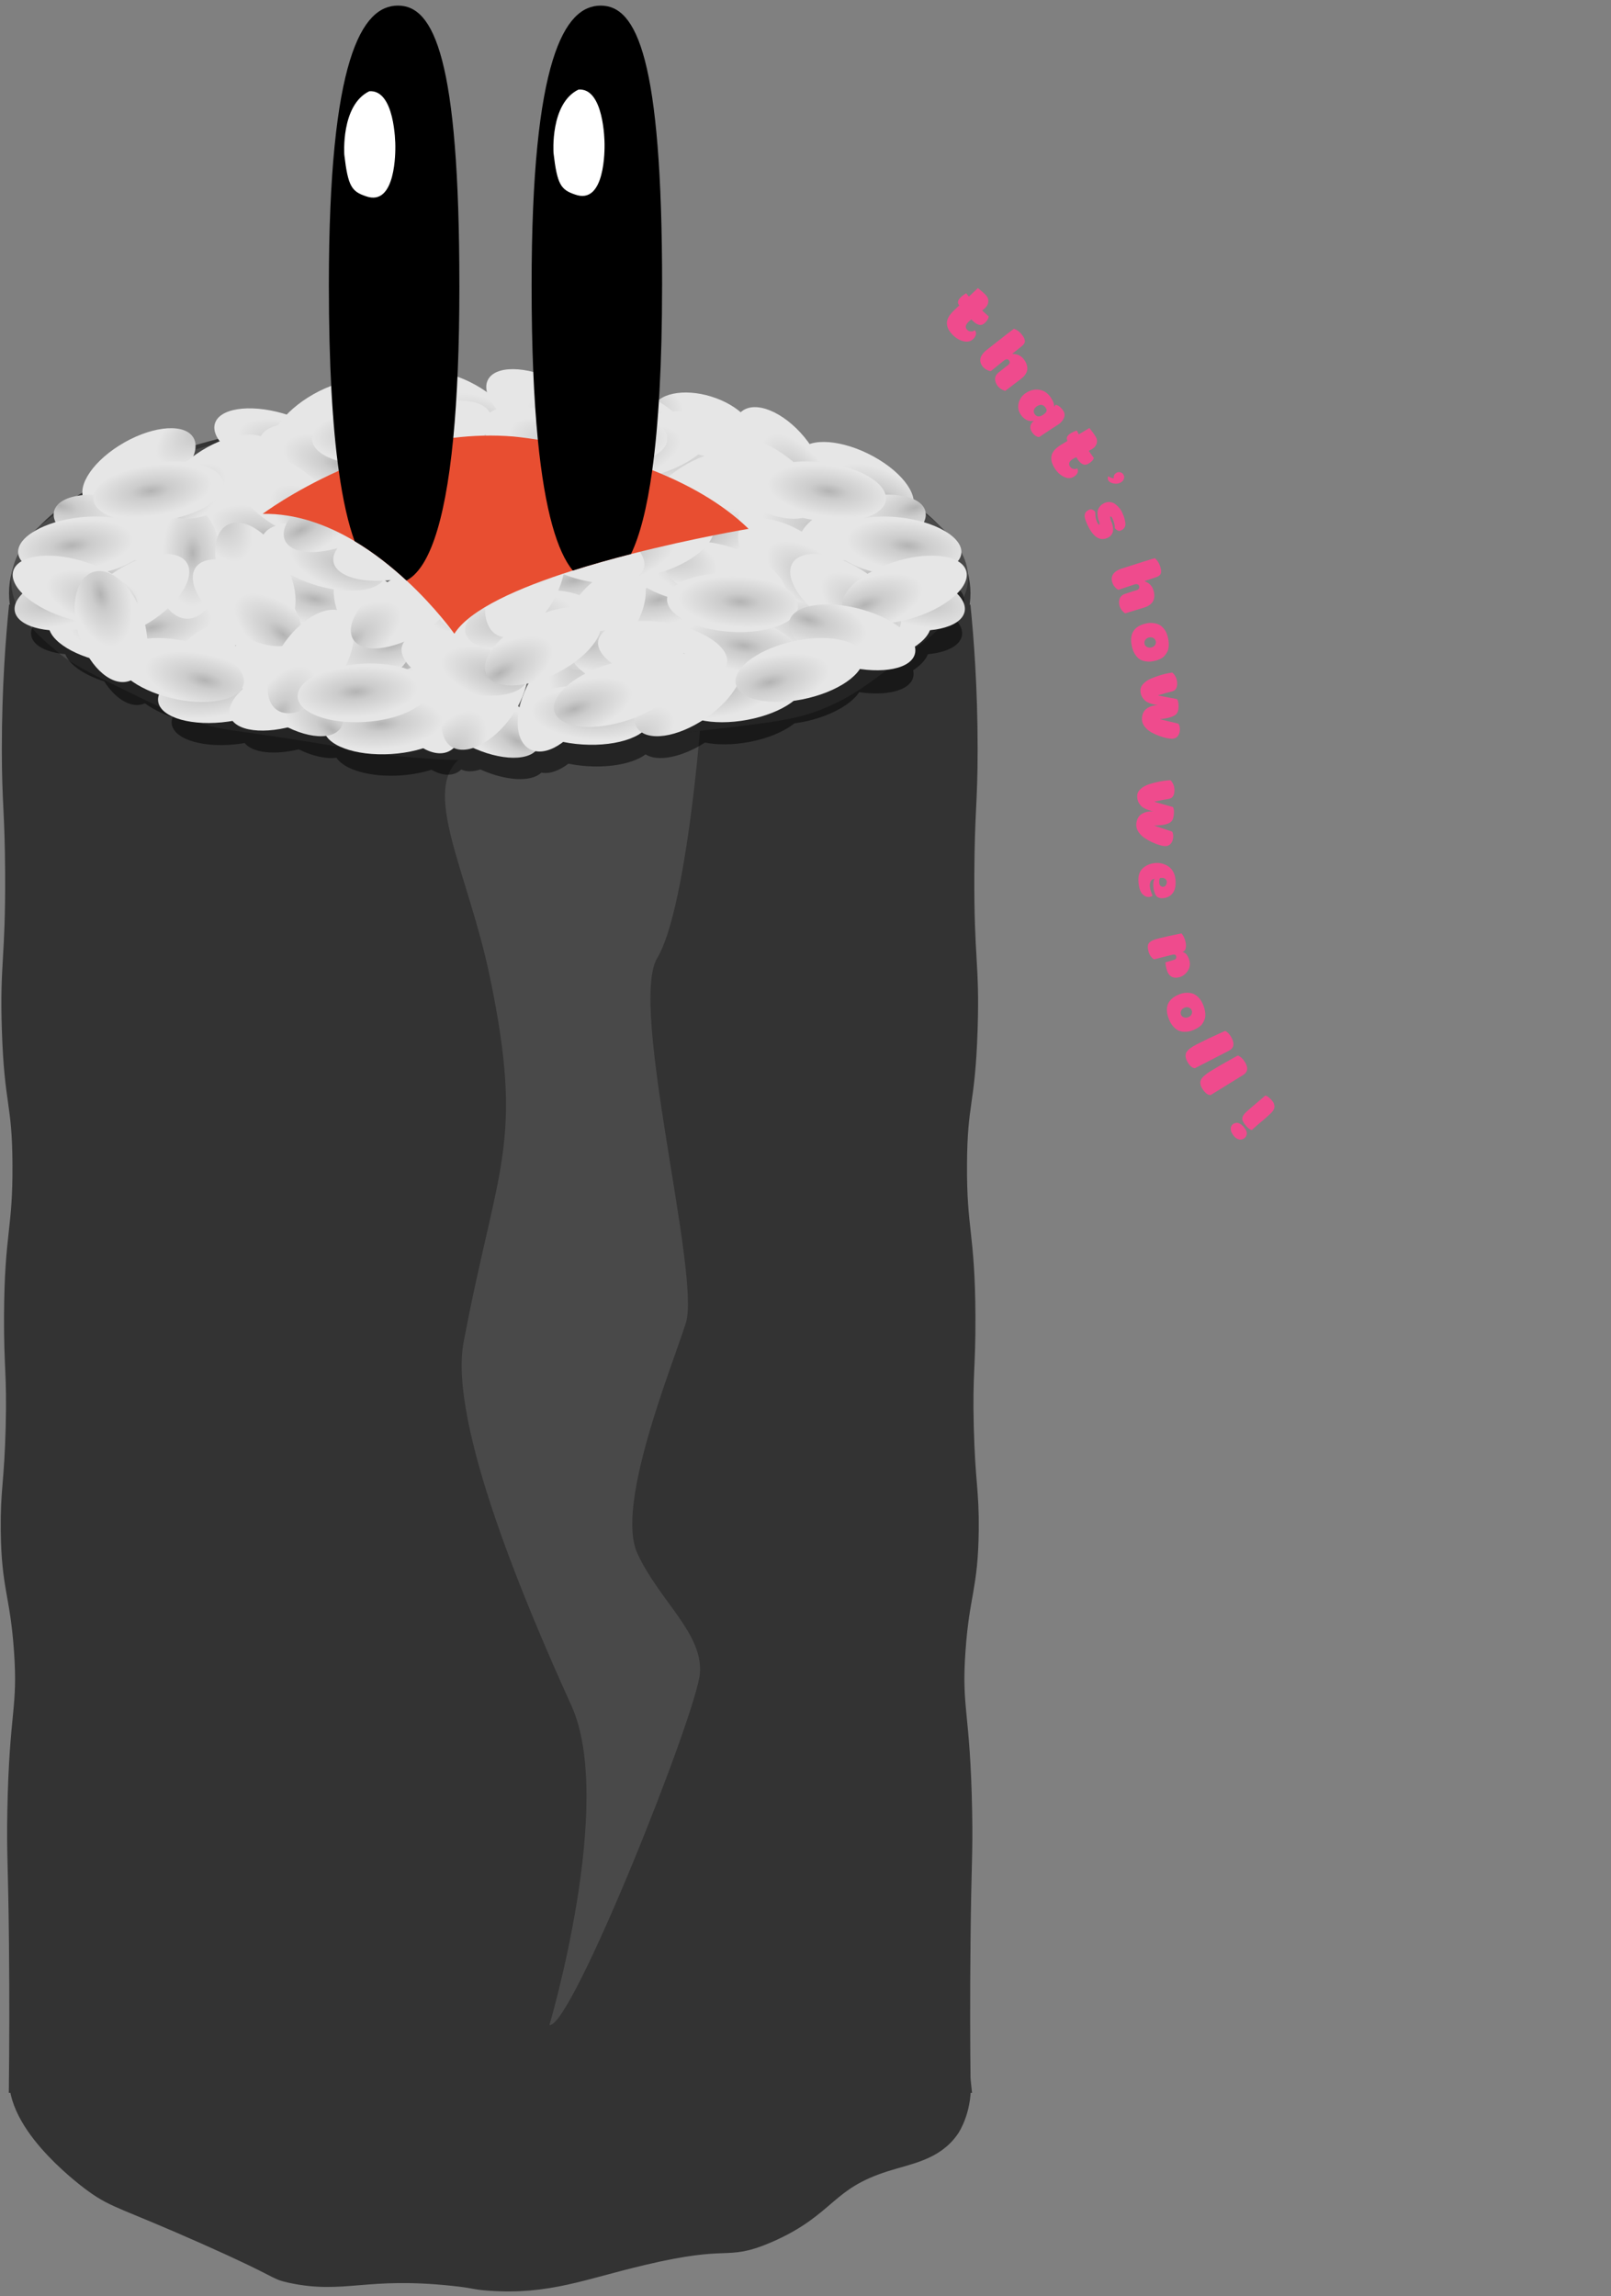 <svg width="273" height="389" viewBox="0 0 273 389" fill="none" xmlns="http://www.w3.org/2000/svg">
<rect x="0" y="0" width="273" height="389" fill="#808080" stroke="none"/>
<path d="M161.958 352.055C162.44 356.891 160.28 360.063 160.28 360.063C157.862 363.612 153.863 364.127 149.659 365.465C139.281 368.764 139.754 373.238 129.719 377.57C122.587 380.649 124.056 377.652 108.661 381.294C98.26 383.755 92.761 386.264 82.991 385.578C80.182 385.38 80.962 385.194 76.765 384.754C61.794 383.181 58.209 386.196 49.402 384.273C46.79 383.702 48.581 383.758 35.054 377.756C21.553 371.765 20.046 371.829 16.42 369.189C15.928 368.831 3.785 360.078 4.028 352.055C4.55 334.877 46.413 318.533 82.995 318.533C126.507 318.533 160.899 341.43 161.962 352.055H161.958Z" fill="#333333" stroke="#333333" stroke-width="5" stroke-miterlimit="10"/>
<path d="M4.024 102.681C3.475 108.094 2.811 116.52 2.811 126.925C2.811 136.006 3.319 137.46 3.371 147.947C3.446 162.702 2.457 163.232 2.811 174.285C3.222 187.143 4.554 186.323 4.613 197.283C4.677 208.605 3.255 208.989 3.184 222.936C3.14 231.734 3.699 232.599 3.464 241.785C3.218 251.369 2.554 252.533 2.625 259.183C2.726 268.857 4.169 269.767 4.859 279.482C5.594 289.787 4.054 289.865 3.74 307.029C3.606 314.365 3.878 314.951 4.02 329.259C4.117 339.045 4.072 346.978 4.02 352.055H82.987L82.987 102.681L4.02 102.681H4.024Z" fill="#333333" stroke="#333333" stroke-width="5" stroke-miterlimit="10"/>
<path d="M161.959 102.681C162.507 108.094 163.171 116.52 163.171 126.925C163.171 136.006 162.664 137.46 162.612 147.947C162.537 162.702 163.525 163.232 163.171 174.285C162.761 187.143 161.429 186.323 161.369 197.283C161.306 208.605 162.727 208.989 162.798 222.936C162.843 231.734 162.283 232.599 162.518 241.785C162.764 251.369 163.429 252.532 163.358 259.183C163.257 268.857 161.813 269.767 161.123 279.482C160.388 289.786 161.929 289.865 162.242 307.029C162.377 314.365 162.104 314.951 161.962 329.259C161.865 339.045 161.91 346.978 161.962 352.055C109.318 352.055 135.64 352.055 82.995 352.055L82.995 102.681L161.962 102.681H161.959Z" fill="#333333" stroke="#333333" stroke-width="5" stroke-miterlimit="10"/>
<path d="M82.992 129.501C126.604 129.501 161.959 116.519 161.959 100.504C161.959 84.49 126.604 71.508 82.992 71.508C39.379 71.508 4.024 84.49 4.024 100.504C4.024 116.519 39.379 129.501 82.992 129.501Z" fill="#333333" stroke="#333333" stroke-width="5" stroke-miterlimit="10"/>
<path d="M164.055 97.928C163.977 103.591 157.881 107.859 149.241 114.279C146.466 116.344 143.728 118.346 139.456 120.08C135.644 121.627 132.305 122.268 120.587 123.584C109.183 124.863 110.545 124.46 105.352 125.154C93.079 126.798 91.687 128.229 82.991 128.658C77.355 128.934 73.005 128.576 69.573 128.296C63.388 127.789 62.459 127.238 49.864 125.277C38.621 123.525 38.02 123.752 34.349 122.619C30.123 121.31 27.09 119.823 21.21 116.941C15.327 114.055 12.384 112.609 10.168 110.779C7.15 108.281 1.554 103.848 1.924 97.932C2.125 94.681 4.043 92.131 4.766 91.165C5.788 89.805 6.829 88.88 11.008 85.931C16.555 82.013 19.33 80.052 21.348 79.165C24.724 77.681 25.646 78.009 32.249 76.347C39.27 74.579 39.807 73.815 45.574 72.238C49.07 71.284 54.24 70.527 64.581 69.017C76.795 67.232 79.835 67.105 82.984 67.206C86.226 67.31 86.196 67.545 92.627 68.052C102.308 68.816 104.195 68.425 109.12 68.857C116.696 69.524 121.919 71.303 131.294 74.494C139.486 77.282 143.701 78.721 148.812 81.823C155.635 85.969 164.141 91.136 164.048 97.932L164.055 97.928Z" fill="#494949"/>
<path d="M78.929 125.858C75.363 125.858 72.46 125.62 69.897 125.411C66.35 125.12 64.708 124.829 61.112 124.196C58.755 123.782 55.524 123.212 50.462 122.421C46.638 121.825 44.03 121.456 42.128 121.187C38.49 120.673 37.625 120.55 35.484 119.886C31.526 118.663 28.634 117.243 22.871 114.417C17.23 111.651 14.406 110.264 12.492 108.68L12.228 108.464C9.527 106.234 5.002 102.502 5.278 98.085C5.431 95.609 6.994 93.525 7.583 92.743C8.318 91.762 9.027 91.076 13.134 88.172C18.323 84.507 21.177 82.49 22.871 81.745C24.568 80.999 25.4 80.832 27.4 80.429C28.72 80.16 30.529 79.795 33.189 79.124C37.248 78.103 39.263 77.391 41.214 76.701C42.721 76.168 44.15 75.665 46.586 74.997C49.857 74.102 54.961 73.357 65.126 71.873C75.381 70.374 79.015 70.072 81.552 70.072C82.007 70.072 82.432 70.08 82.861 70.095C84.402 70.143 85.092 70.222 86.345 70.363C87.546 70.497 89.192 70.684 92.322 70.93C97.914 71.37 100.988 71.433 103.457 71.485C105.307 71.523 106.77 71.556 108.781 71.731C115.898 72.358 120.931 74.073 130.067 77.182C138.084 79.911 142.105 81.283 146.884 84.187C153.069 87.945 160.765 92.62 160.694 97.891C160.638 101.995 155.673 105.679 148.16 111.252L147.048 112.08C144.552 113.936 141.971 115.852 138.028 117.452C134.737 118.786 131.992 119.375 120.151 120.706C114.19 121.374 111.791 121.575 110.034 121.724C108.437 121.858 107.382 121.948 104.834 122.287C99.178 123.044 95.728 123.767 92.952 124.352C89.658 125.042 87.278 125.542 82.794 125.761C81.507 125.825 80.205 125.858 78.922 125.858H78.929Z" fill="#CCCCCC"/>
<path d="M93.101 343.075C93.101 343.075 104.281 305.377 96.828 288.948C89.374 272.515 75.956 241.184 78.567 227.368C84.256 197.246 88.908 193.88 83.025 165.547C79.306 147.634 71.035 133.594 78.287 128.233C80.223 126.802 80.887 127.749 103.416 125.422C103.416 125.422 104.337 125.325 118.61 123.801C118.61 123.801 116.211 154.27 111.366 162.326C106.52 170.382 118.819 216.132 116.211 224.185C113.604 232.241 104.285 255.116 108.012 263.169C111.739 271.225 119.147 276.701 118.61 283.468C118.073 290.234 96.832 343.716 93.105 343.071L93.101 343.075Z" fill="#494949"/>
<path d="M163.156 100.694C162.914 100.158 162.462 99.721 161.862 99.375C162.164 99.006 162.369 98.607 162.436 98.178C162.757 96.142 160.164 94.073 156.236 92.907C156.575 92.183 156.654 91.468 156.4 90.815C156.117 90.077 155.445 89.499 154.509 89.082C154.154 86.86 151.647 84.067 147.868 81.995C143.895 79.817 139.699 79.083 137.263 79.941C137.173 79.814 137.091 79.683 136.994 79.557C133.748 75.172 129.011 72.783 126.411 74.222C126.19 74.345 126 74.498 125.825 74.662C124.765 73.748 123.378 72.928 121.751 72.324C117.849 70.878 113.865 71.127 112.037 72.772C111.824 72.645 111.615 72.518 111.395 72.399C106.311 69.61 100.849 69.178 99.197 71.433C99.129 71.526 99.077 71.627 99.025 71.728C98.204 71.087 97.279 70.471 96.253 69.909C91.168 67.12 85.707 66.688 84.054 68.943C83.57 69.603 83.476 70.427 83.7 71.321C83.629 71.273 83.562 71.221 83.491 71.168C78.783 67.921 73.408 66.982 71.483 69.07C71.21 69.364 71.031 69.707 70.923 70.08C70.334 68.51 69.315 67.426 67.961 67.161C66.376 66.848 64.652 67.716 63.178 69.338C60.675 69.152 57.202 70.158 53.968 72.201C52.58 73.077 51.398 74.05 50.446 75.042C44.966 73.297 39.725 73.808 38.628 76.242C38.192 77.212 38.486 78.341 39.329 79.471C38.05 79.996 36.737 80.694 35.472 81.566C35.285 81.693 35.11 81.827 34.931 81.957C35.476 80.615 35.45 79.4 34.711 78.528C32.891 76.373 27.47 77.115 22.613 80.187C18.565 82.744 16.193 86.103 16.558 88.403C14.178 88.649 12.421 89.473 11.906 90.808C11.653 91.464 11.727 92.176 12.071 92.899C8.146 94.066 5.553 96.135 5.871 98.171C5.938 98.599 6.143 98.998 6.445 99.367C5.844 99.714 5.393 100.15 5.151 100.687C4.606 101.895 5.192 103.349 6.572 104.747C5.55 105.753 5.072 106.831 5.337 107.845C5.766 109.474 8.012 110.544 11.075 110.831C11.72 112.59 14.223 114.339 17.666 115.439C19.423 118.194 21.83 119.819 23.93 119.364C24.15 119.316 24.359 119.241 24.56 119.152C25.773 120.054 27.373 120.874 29.242 121.512C29.089 121.929 29.037 122.347 29.115 122.76C29.619 125.392 34.842 126.839 40.784 125.989C41.012 125.955 41.232 125.914 41.456 125.877C42.795 127.551 46.484 127.942 50.618 126.954C52.976 128.103 55.285 128.61 57.012 128.367C58.333 130.418 62.776 131.715 67.92 131.365C69.823 131.234 71.587 130.895 73.109 130.41C74.516 131.201 75.915 131.473 77.086 131.048C77.5 130.895 77.854 130.66 78.164 130.366C79.082 130.787 80.208 130.753 81.406 130.358C85.722 132.304 90.001 132.55 91.739 130.899C93.123 131.16 94.761 130.571 96.328 129.374C97.316 129.575 98.368 129.721 99.465 129.795C103.707 130.082 107.471 129.251 109.403 127.801C111.451 129.128 115.588 128.285 119.461 125.803C121.55 126.22 124.195 126.22 126.974 125.698C130.197 125.094 132.92 123.912 134.621 122.544C135.427 122.436 136.252 122.287 137.084 122.086C141.168 121.09 144.365 119.193 145.604 117.262C150.084 117.925 153.867 117.068 154.669 114.995C154.844 114.536 154.859 114.048 154.74 113.552C156.008 112.713 156.889 111.774 157.236 110.835C160.298 110.548 162.544 109.478 162.973 107.848C163.238 106.838 162.761 105.761 161.738 104.75C163.119 103.356 163.704 101.899 163.16 100.691L163.156 100.694ZM66.793 102.592C67.088 102.573 67.39 102.543 67.692 102.51C67.51 102.626 67.327 102.749 67.144 102.868C67.028 102.771 66.913 102.681 66.793 102.588V102.592ZM56.699 87.534C56.632 87.456 56.557 87.382 56.49 87.303C56.646 87.337 56.799 87.371 56.952 87.4C56.867 87.445 56.784 87.49 56.699 87.534ZM90.262 119.73C90.374 119.707 90.49 119.681 90.605 119.655C90.508 119.838 90.407 120.017 90.318 120.203C89.747 121.37 89.341 122.533 89.091 123.64C89.005 123.569 88.915 123.499 88.829 123.428C89.52 122.16 89.993 120.904 90.262 119.726V119.73Z" fill="url(#paint0_radial_112_518)"/>
<path d="M48.775 115.804C49.29 118.492 44.791 121.374 38.729 122.239C32.667 123.107 27.336 121.631 26.821 118.943C26.306 116.255 30.805 113.373 36.867 112.508C42.929 111.64 48.26 113.116 48.775 115.804Z" fill="url(#paint1_radial_112_518)"/>
<path d="M39.132 121.691C37.867 119.197 41.407 115.446 47.037 113.317C52.666 111.189 58.254 111.483 59.515 113.981C60.78 116.475 57.24 120.225 51.61 122.354C45.981 124.483 40.393 124.188 39.132 121.691Z" fill="url(#paint2_radial_112_518)"/>
<path d="M62 103.628C61.332 106.29 55.919 107.535 49.917 106.406C43.91 105.276 39.587 102.204 40.255 99.542C40.922 96.881 46.335 95.635 52.338 96.765C58.344 97.895 62.667 100.967 62 103.628Z" fill="url(#paint3_radial_112_518)"/>
<path d="M91.053 126.899C89.367 129.199 83.79 128.759 78.601 125.914C73.412 123.07 70.573 118.898 72.263 116.598C73.949 114.298 79.526 114.738 84.715 117.582C89.904 120.427 92.743 124.598 91.053 126.899Z" fill="url(#paint4_radial_112_518)"/>
<path d="M91.071 107.245C90.404 109.906 84.991 111.151 78.988 110.022C72.982 108.892 68.659 105.82 69.326 103.159C69.994 100.497 75.407 99.252 81.409 100.381C87.415 101.511 91.739 104.583 91.071 107.245Z" fill="url(#paint5_radial_112_518)"/>
<path d="M30.048 109.411C29.38 112.072 23.967 113.317 17.965 112.188C11.959 111.058 7.635 107.986 8.303 105.325C8.971 102.663 14.384 101.418 20.386 102.547C26.392 103.677 30.716 106.749 30.048 109.411Z" fill="url(#paint6_radial_112_518)"/>
<path d="M41.366 103.8C42.068 106.454 37.778 109.563 31.783 110.745C25.791 111.923 20.367 110.727 19.666 108.072C18.965 105.418 23.255 102.309 29.25 101.127C35.241 99.949 40.665 101.146 41.366 103.8Z" fill="url(#paint7_radial_112_518)"/>
<path d="M91.549 72.242C92.25 74.897 87.96 78.006 81.965 79.188C75.974 80.366 70.55 79.169 69.849 76.514C69.147 73.86 73.437 70.751 79.432 69.569C85.427 68.388 90.847 69.588 91.549 72.242Z" fill="url(#paint8_radial_112_518)"/>
<path d="M52.118 92.802C50.976 95.341 45.407 95.837 39.68 93.909C33.954 91.982 30.238 88.362 31.384 85.823C32.529 83.285 38.095 82.789 43.821 84.716C49.547 86.644 53.263 90.263 52.118 92.802Z" fill="url(#paint9_radial_112_518)"/>
<path d="M57.262 78.442C56.12 80.981 50.551 81.477 44.824 79.549C39.098 77.622 35.382 74.002 36.528 71.463C37.669 68.924 43.239 68.428 48.965 70.356C54.691 72.283 58.407 75.903 57.262 78.442Z" fill="url(#paint10_radial_112_518)"/>
<path d="M14.567 85.152C12.705 82.953 15.219 78.628 20.181 75.493C25.142 72.358 30.671 71.601 32.529 73.797C34.391 75.996 31.876 80.321 26.915 83.456C21.953 86.591 16.424 87.348 14.567 85.152Z" fill="url(#paint11_radial_112_518)"/>
<path d="M46.567 77.003C44.705 74.803 47.219 70.479 52.181 67.344C57.142 64.208 62.671 63.452 64.529 65.647C66.387 67.843 63.876 72.171 58.914 75.307C53.953 78.442 48.424 79.199 46.567 77.003Z" fill="url(#paint12_radial_112_518)"/>
<path d="M82.6 91.661C81.458 94.2 75.888 94.696 70.162 92.769C64.436 90.841 60.72 87.221 61.865 84.683C63.011 82.144 68.577 81.648 74.303 83.575C80.029 85.503 83.745 89.123 82.6 91.661Z" fill="url(#paint13_radial_112_518)"/>
<path d="M64.883 80.992C63.742 83.531 58.172 84.026 52.446 82.099C46.719 80.172 43.004 76.552 44.149 74.013C45.294 71.474 50.86 70.978 56.587 72.906C62.313 74.833 66.029 78.453 64.883 80.992Z" fill="url(#paint14_radial_112_518)"/>
<path d="M24.247 99.449C24.948 102.104 20.658 105.213 14.663 106.395C8.669 107.576 3.248 106.376 2.547 103.722C1.845 101.067 6.136 97.958 12.13 96.776C18.125 95.594 23.546 96.795 24.247 99.449Z" fill="url(#paint15_radial_112_518)"/>
<path d="M30.951 95.028C31.652 97.682 27.362 100.791 21.367 101.973C15.376 103.151 9.952 101.954 9.25 99.3C8.549 96.646 12.839 93.537 18.834 92.355C24.829 91.173 30.249 92.374 30.951 95.028Z" fill="url(#paint16_radial_112_518)"/>
<path d="M9.251 86.334C10.247 83.751 15.783 83.016 21.61 84.698C27.44 86.379 31.358 89.835 30.358 92.418C29.362 95.002 23.826 95.736 17.998 94.055C12.168 92.374 8.251 88.918 9.251 86.334Z" fill="url(#paint17_radial_112_518)"/>
<path d="M31.749 85.585C34.901 85.585 37.453 89.891 37.453 95.203C37.453 100.515 34.897 104.821 31.749 104.821C28.597 104.821 26.045 100.515 26.045 95.203C26.045 89.891 28.6 85.585 31.749 85.585Z" fill="url(#paint18_radial_112_518)"/>
<path d="M67.11 109.686C70.013 108.624 74.307 111.729 76.698 116.624C79.093 121.515 78.679 126.343 75.776 127.406C72.874 128.468 68.58 125.363 66.189 120.468C63.798 115.573 64.208 110.749 67.11 109.686Z" fill="url(#paint19_radial_112_518)"/>
<path d="M38.942 88.754C41.844 87.691 46.138 90.796 48.529 95.691C50.924 100.583 50.51 105.41 47.608 106.473C44.705 107.535 40.411 104.43 38.02 99.535C35.625 94.644 36.039 89.816 38.942 88.754Z" fill="url(#paint20_radial_112_518)"/>
<path d="M88.121 86.204C90.202 88.25 88.151 92.75 83.54 96.262C78.929 99.77 73.501 100.959 71.419 98.912C69.338 96.866 71.389 92.366 76 88.854C80.611 85.346 86.039 84.157 88.121 86.204Z" fill="url(#paint21_radial_112_518)"/>
<path d="M72.661 90.051C75.564 88.989 79.858 92.094 82.249 96.989C84.644 101.88 84.23 106.708 81.327 107.77C78.425 108.833 74.131 105.727 71.74 100.832C69.345 95.941 69.759 91.113 72.661 90.051Z" fill="url(#paint22_radial_112_518)"/>
<path d="M73.632 84.879C74.129 79.586 71.991 75.058 68.857 74.764C65.722 74.47 62.779 78.522 62.282 83.815C61.785 89.108 63.923 93.637 67.057 93.931C70.192 94.225 73.135 90.172 73.632 84.879Z" fill="url(#paint23_radial_112_518)"/>
<path d="M66.461 62.199C69.535 62.803 70.919 67.493 69.554 72.671C68.188 77.849 64.592 81.558 61.522 80.955C58.448 80.351 57.064 75.661 58.429 70.483C59.795 65.304 63.391 61.595 66.461 62.199Z" fill="url(#paint24_radial_112_518)"/>
<path d="M31.368 94.979C33.334 97.108 31.033 101.522 26.228 104.833C21.423 108.143 15.935 109.105 13.973 106.972C12.007 104.844 14.309 100.43 19.114 97.119C23.919 93.809 29.406 92.847 31.368 94.979Z" fill="url(#paint25_radial_112_518)"/>
<path d="M45.563 74.759C47.529 76.887 45.227 81.301 40.422 84.612C35.618 87.922 30.13 88.884 28.168 86.752C26.202 84.623 28.504 80.209 33.309 76.898C38.113 73.588 43.601 72.626 45.563 74.759Z" fill="url(#paint26_radial_112_518)"/>
<path d="M66.284 127.743C72.411 127.362 77.242 124.847 77.072 122.127C76.903 119.406 71.798 117.509 65.67 117.89C59.542 118.271 54.712 120.786 54.881 123.506C55.051 126.227 60.156 128.124 66.284 127.743Z" fill="url(#paint27_radial_112_518)"/>
<path d="M64.294 78.729C70.422 78.348 75.252 75.833 75.082 73.112C74.913 70.392 69.808 68.495 63.68 68.876C57.553 69.257 52.722 71.771 52.892 74.492C53.061 77.213 58.166 79.11 64.294 78.729Z" fill="url(#paint28_radial_112_518)"/>
<path d="M69.554 113.15C66.823 114.51 62.123 111.886 59.049 107.286C55.975 102.685 55.699 97.854 58.426 96.489C61.157 95.129 65.857 97.753 68.931 102.353C72.005 106.954 72.281 111.785 69.554 113.15Z" fill="url(#paint29_radial_112_518)"/>
<path d="M94.727 94.491C96.175 96.91 92.922 100.851 87.464 103.289C82.006 105.727 76.407 105.742 74.959 103.323C73.512 100.903 76.765 96.963 82.222 94.525C87.68 92.086 93.28 92.072 94.727 94.491Z" fill="url(#paint30_radial_112_518)"/>
<path d="M14.65 97.468C20.746 96.811 25.451 94.079 25.158 91.364C24.865 88.65 19.686 86.981 13.59 87.638C7.494 88.294 2.789 91.027 3.082 93.741C3.374 96.456 8.554 98.124 14.65 97.468Z" fill="url(#paint31_radial_112_518)"/>
<path d="M57.404 123.726C55.322 125.773 49.894 124.584 45.283 121.075C40.672 117.567 38.62 113.064 40.702 111.017C42.784 108.971 48.212 110.16 52.822 113.668C57.433 117.176 59.485 121.679 57.404 123.726Z" fill="url(#paint32_radial_112_518)"/>
<path d="M56.598 90.275C54.516 92.321 49.088 91.132 44.477 87.624C39.867 84.116 37.815 79.612 39.896 77.566C41.978 75.519 47.406 76.708 52.017 80.216C56.628 83.725 58.679 88.228 56.598 90.275Z" fill="url(#paint33_radial_112_518)"/>
<path d="M82.152 80.496C80.07 82.543 74.642 81.353 70.032 77.845C65.421 74.337 63.369 69.834 65.451 67.787C67.532 65.741 72.96 66.93 77.571 70.438C82.182 73.946 84.234 78.449 82.152 80.496Z" fill="url(#paint34_radial_112_518)"/>
<path d="M52.812 107.908C53.326 110.596 48.827 113.478 42.765 114.343C36.703 115.211 31.372 113.735 30.858 111.047C30.343 108.359 34.842 105.477 40.904 104.613C46.966 103.744 52.297 105.22 52.812 107.908Z" fill="url(#paint35_radial_112_518)"/>
<path d="M87.453 76.142C85.487 78.27 79.999 77.312 75.198 74.002C70.393 70.691 68.091 66.277 70.058 64.149C72.023 62.02 77.511 62.978 82.312 66.289C87.117 69.599 89.419 74.013 87.453 76.142Z" fill="url(#paint36_radial_112_518)"/>
<path d="M87.684 81.048C88.199 83.736 83.7 86.617 77.638 87.482C71.576 88.351 66.245 86.875 65.73 84.187C65.215 81.499 69.714 78.617 75.776 77.752C81.838 76.884 87.169 78.36 87.684 81.048Z" fill="url(#paint37_radial_112_518)"/>
<path d="M50.185 108.475C48.104 110.521 42.676 109.332 38.065 105.824C33.454 102.316 31.402 97.813 33.484 95.766C35.565 93.719 40.993 94.909 45.604 98.417C50.215 101.925 52.267 106.428 50.185 108.475Z" fill="url(#paint38_radial_112_518)"/>
<path d="M23.094 103.397C21.953 105.936 16.383 106.432 10.657 104.504C4.93 102.577 1.215 98.957 2.36 96.418C3.502 93.88 9.071 93.384 14.798 95.311C20.524 97.239 24.239 100.858 23.094 103.397Z" fill="url(#paint39_radial_112_518)"/>
<path d="M65.245 97.805C64.104 100.344 58.534 100.84 52.808 98.912C47.081 96.985 43.366 93.365 44.511 90.826C45.653 88.288 51.222 87.792 56.949 89.719C62.675 91.647 66.39 95.266 65.245 97.805Z" fill="url(#paint40_radial_112_518)"/>
<path d="M48.036 115.07C47.123 112.464 51.151 109.101 57.035 107.565C62.917 106.029 68.424 106.894 69.334 109.504C70.248 112.11 66.219 115.472 60.336 117.008C54.453 118.544 48.947 117.679 48.036 115.07Z" fill="url(#paint41_radial_112_518)"/>
<path d="M37.834 81.704C38.348 84.392 33.849 87.274 27.787 88.138C21.725 89.003 16.394 87.531 15.88 84.843C15.365 82.155 19.864 79.273 25.926 78.408C31.988 77.54 37.319 79.016 37.834 81.704Z" fill="url(#paint42_radial_112_518)"/>
<path d="M16.111 96.821C19.166 96.157 22.86 99.796 24.355 104.948C25.851 110.1 24.587 114.816 21.531 115.476C18.476 116.136 14.783 112.501 13.287 107.349C11.791 102.197 13.056 97.481 16.111 96.821Z" fill="url(#paint43_radial_112_518)"/>
<path d="M56.568 95.419C55.8 92.776 60.011 89.585 65.969 88.291C71.93 86.998 77.38 88.09 78.149 90.733C78.918 93.376 74.706 96.567 68.748 97.861C62.791 99.155 57.337 98.062 56.568 95.419Z" fill="url(#paint44_radial_112_518)"/>
<path d="M57.993 103.621C60.761 104.926 60.62 109.761 57.68 114.425C54.74 119.088 50.111 121.814 47.346 120.509C44.578 119.204 44.72 114.369 47.66 109.705C50.599 105.041 55.229 102.316 57.993 103.621Z" fill="url(#paint45_radial_112_518)"/>
<path d="M87.502 109.806C90.27 111.11 90.128 115.946 87.188 120.609C84.249 125.273 79.619 127.998 76.855 126.694C74.087 125.389 74.228 120.554 77.168 115.89C80.108 111.226 84.737 108.501 87.502 109.806Z" fill="url(#paint46_radial_112_518)"/>
<path d="M83.017 69.938C84.282 72.432 80.742 76.183 75.112 78.311C69.483 80.44 63.895 80.146 62.634 77.648C61.369 75.154 64.909 71.403 70.539 69.275C76.168 67.146 81.756 67.441 83.017 69.938Z" fill="url(#paint47_radial_112_518)"/>
<path d="M89.311 115.327C88.315 117.91 82.779 118.645 76.952 116.963C71.121 115.282 67.204 111.826 68.204 109.243C69.2 106.659 74.736 105.925 80.563 107.606C86.394 109.287 90.311 112.743 89.311 115.327Z" fill="url(#paint48_radial_112_518)"/>
<path d="M77.549 96.717C79.514 98.845 77.213 103.259 72.408 106.57C67.603 109.88 62.115 110.842 60.153 108.71C58.187 106.581 60.489 102.167 65.294 98.856C70.099 95.546 75.586 94.584 77.549 96.717Z" fill="url(#paint49_radial_112_518)"/>
<path d="M67.763 82.289C69.338 84.649 66.301 88.713 60.981 91.371C55.662 94.025 50.07 94.267 48.492 91.907C46.917 89.548 49.954 85.484 55.274 82.826C60.593 80.172 66.186 79.929 67.763 82.289Z" fill="url(#paint50_radial_112_518)"/>
<path d="M41.225 116.113C40.37 118.734 34.883 119.696 28.97 118.253C23.053 116.814 18.954 113.523 19.808 110.898C20.662 108.277 26.15 107.315 32.063 108.758C37.979 110.197 42.079 113.489 41.225 116.113Z" fill="url(#paint51_radial_112_518)"/>
<path d="M61.844 122.31C67.971 121.929 72.802 119.415 72.632 116.694C72.463 113.973 67.358 112.076 61.23 112.457C55.102 112.838 50.272 115.353 50.441 118.073C50.611 120.794 55.716 122.691 61.844 122.31Z" fill="url(#paint52_radial_112_518)"/>
<path d="M114.608 119.163C115.275 121.825 120.688 123.07 126.691 121.94C132.697 120.811 137.02 117.739 136.353 115.077C135.685 112.415 130.272 111.17 124.27 112.3C118.263 113.429 113.94 116.501 114.608 119.163Z" fill="url(#paint53_radial_112_518)"/>
<path d="M103.983 103.628C104.651 106.29 110.064 107.535 116.066 106.406C122.069 105.276 126.396 102.204 125.728 99.542C125.06 96.881 119.647 95.635 113.645 96.765C107.639 97.895 103.315 100.967 103.983 103.628Z" fill="url(#paint54_radial_112_518)"/>
<path d="M89.341 100.355C90.009 103.017 95.422 104.262 101.424 103.133C107.426 102.003 111.754 98.931 111.086 96.269C110.418 93.608 105.005 92.362 99.003 93.492C93.001 94.621 88.673 97.693 89.341 100.355Z" fill="url(#paint55_radial_112_518)"/>
<path d="M78.892 107.245C79.559 109.906 84.972 111.151 90.975 110.022C96.981 108.892 101.305 105.82 100.637 103.159C99.969 100.497 94.556 99.252 88.554 100.381C82.548 101.511 78.224 104.583 78.892 107.245Z" fill="url(#paint56_radial_112_518)"/>
<path d="M104.651 79.545C105.318 82.207 110.731 83.452 116.734 82.323C122.74 81.193 127.063 78.121 126.396 75.46C125.728 72.798 120.315 71.552 114.313 72.682C108.306 73.812 103.983 76.884 104.651 79.545Z" fill="url(#paint57_radial_112_518)"/>
<path d="M135.935 109.41C136.602 112.072 142.015 113.317 148.018 112.188C154.024 111.058 158.348 107.986 157.68 105.325C157.012 102.663 151.599 101.418 145.597 102.547C139.594 103.677 135.267 106.749 135.935 109.41Z" fill="url(#paint58_radial_112_518)"/>
<path d="M124.616 103.8C123.915 106.454 128.205 109.563 134.2 110.745C140.191 111.923 145.615 110.726 146.316 108.072C147.018 105.418 142.728 102.309 136.733 101.127C130.742 99.949 125.317 101.145 124.616 103.8Z" fill="url(#paint59_radial_112_518)"/>
<path d="M106.27 94.875C105.569 97.529 109.859 100.638 115.854 101.82C121.848 103.002 127.269 101.802 127.97 99.147C128.672 96.493 124.382 93.384 118.387 92.202C112.395 91.024 106.971 92.221 106.27 94.875Z" fill="url(#paint60_radial_112_518)"/>
<path d="M113.865 92.802C115.007 95.341 120.576 95.837 126.303 93.909C132.029 91.982 135.744 88.362 134.599 85.823C133.458 83.285 127.888 82.789 122.162 84.716C116.435 86.644 112.72 90.263 113.865 92.802Z" fill="url(#paint61_radial_112_518)"/>
<path d="M127.53 75.12C128.772 72.619 126.015 69.189 121.367 67.467C116.722 65.744 111.947 66.374 110.705 68.88C109.463 71.381 112.22 74.811 116.868 76.533C121.512 78.255 126.287 77.626 127.53 75.12Z" fill="url(#paint62_radial_112_518)"/>
<path d="M93.411 92.866C94.552 95.404 100.122 95.9 105.848 93.973C111.575 92.045 115.29 88.425 114.145 85.887C113.004 83.348 107.434 82.852 101.708 84.779C95.981 86.707 92.266 90.327 93.411 92.866Z" fill="url(#paint63_radial_112_518)"/>
<path d="M135.569 76.347C133.883 78.647 136.718 82.819 141.907 85.663C147.096 88.507 152.67 88.951 154.36 86.647C156.05 84.343 153.211 80.175 148.022 77.331C142.833 74.487 137.259 74.043 135.569 76.347Z" fill="url(#paint64_radial_112_518)"/>
<path d="M82.891 64.014C81.204 66.315 84.04 70.486 89.229 73.331C94.418 76.175 99.991 76.619 101.681 74.315C103.367 72.015 100.532 67.843 95.343 64.999C90.154 62.154 84.58 61.711 82.891 64.014Z" fill="url(#paint65_radial_112_518)"/>
<path d="M98.346 66.557C96.66 68.857 99.495 73.029 104.684 75.873C109.873 78.718 115.447 79.161 117.137 76.858C118.827 74.554 115.988 70.386 110.799 67.541C105.609 64.697 100.036 64.253 98.346 66.557Z" fill="url(#paint66_radial_112_518)"/>
<path d="M126.123 69.401C123.467 70.87 124.001 75.687 127.313 80.16C130.626 84.634 135.461 87.072 138.117 85.603C140.773 84.135 140.24 79.318 136.927 74.844C133.614 70.371 128.78 67.933 126.123 69.401Z" fill="url(#paint67_radial_112_518)"/>
<path d="M83.383 91.661C84.525 94.2 90.094 94.696 95.821 92.769C101.547 90.841 105.262 87.221 104.117 84.683C102.976 82.144 97.406 81.648 91.68 83.575C85.953 85.503 82.238 89.123 83.383 91.661Z" fill="url(#paint68_radial_112_518)"/>
<path d="M100.04 78.941C101.181 81.48 106.751 81.976 112.477 80.049C118.204 78.121 121.919 74.501 120.774 71.963C119.632 69.424 114.063 68.928 108.336 70.855C102.61 72.783 98.895 76.403 100.04 78.941Z" fill="url(#paint69_radial_112_518)"/>
<path d="M141.736 99.449C141.034 102.104 145.324 105.213 151.319 106.395C157.311 107.573 162.735 106.376 163.436 103.722C164.137 101.067 159.847 97.958 153.852 96.776C147.861 95.598 142.437 96.795 141.736 99.449Z" fill="url(#paint70_radial_112_518)"/>
<path d="M125.247 87.177C124.546 89.831 128.836 92.94 134.831 94.122C140.822 95.3 146.246 94.103 146.947 91.449C147.649 88.795 143.359 85.685 137.364 84.504C131.372 83.326 125.948 84.522 125.247 87.177Z" fill="url(#paint71_radial_112_518)"/>
<path d="M135.032 95.028C134.331 97.682 138.621 100.791 144.616 101.973C150.607 103.151 156.031 101.954 156.732 99.3C157.434 96.646 153.144 93.537 147.149 92.355C141.158 91.177 135.733 92.374 135.032 95.028Z" fill="url(#paint72_radial_112_518)"/>
<path d="M156.728 86.334C155.732 83.751 150.196 83.016 144.369 84.698C138.538 86.379 134.621 89.835 135.621 92.418C136.617 95.002 142.153 95.736 147.98 94.055C153.807 92.374 157.728 88.918 156.728 86.334Z" fill="url(#paint73_radial_112_518)"/>
<path d="M125.881 88.847C123.799 90.894 125.851 95.393 130.462 98.905C135.073 102.413 140.501 103.602 142.582 101.556C144.664 99.509 142.612 95.009 138.001 91.497C133.39 87.989 127.962 86.8 125.881 88.847Z" fill="url(#paint74_radial_112_518)"/>
<path d="M98.872 109.392C95.97 108.329 91.676 111.435 89.285 116.33C86.89 121.221 87.304 126.049 90.206 127.111C93.109 128.174 97.402 125.068 99.794 120.173C102.189 115.282 101.775 110.454 98.872 109.392Z" fill="url(#paint75_radial_112_518)"/>
<path d="M132.931 101.406C134.174 98.905 130.604 95.177 124.959 93.082C119.311 90.987 113.727 91.318 112.485 93.82C111.242 96.321 114.812 100.049 120.457 102.145C126.105 104.24 131.689 103.908 132.931 101.406Z" fill="url(#paint76_radial_112_518)"/>
<path d="M93.321 90.051C90.419 88.988 86.125 92.094 83.734 96.989C81.343 101.884 81.753 106.708 84.655 107.77C87.558 108.833 91.852 105.727 94.243 100.832C96.638 95.941 96.224 91.113 93.321 90.051Z" fill="url(#paint77_radial_112_518)"/>
<path d="M98.934 93.92C102.069 93.626 104.207 89.097 103.71 83.804C103.213 78.511 100.269 74.459 97.135 74.752C94 75.046 91.862 79.575 92.359 84.868C92.856 90.161 95.8 94.214 98.934 93.92Z" fill="url(#paint78_radial_112_518)"/>
<path d="M134.614 94.979C132.648 97.108 134.95 101.522 139.755 104.833C144.56 108.143 150.047 109.105 152.009 106.972C153.975 104.844 151.674 100.43 146.869 97.119C142.064 93.809 136.576 92.847 134.614 94.979Z" fill="url(#paint79_radial_112_518)"/>
<path d="M120.419 74.759C118.453 76.887 120.755 81.301 125.56 84.612C130.365 87.922 135.852 88.884 137.815 86.752C139.777 84.619 137.479 80.209 132.674 76.898C127.869 73.588 122.382 72.626 120.419 74.759Z" fill="url(#paint80_radial_112_518)"/>
<path d="M110.15 121.891C110.32 119.17 105.49 116.656 99.362 116.275C93.234 115.894 88.129 117.791 87.96 120.512C87.79 123.232 92.62 125.747 98.748 126.128C104.876 126.509 109.981 124.612 110.15 121.891Z" fill="url(#paint81_radial_112_518)"/>
<path d="M113.076 74.478C113.246 71.757 108.415 69.243 102.287 68.862C96.16 68.481 91.055 70.377 90.885 73.098C90.716 75.819 95.546 78.333 101.674 78.714C107.802 79.095 112.907 77.198 113.076 74.478Z" fill="url(#paint82_radial_112_518)"/>
<path d="M96.429 113.15C99.159 114.51 103.86 111.886 106.934 107.286C110.008 102.685 110.284 97.854 107.557 96.489C104.826 95.129 100.126 97.753 97.052 102.353C93.978 106.954 93.702 111.785 96.429 113.15Z" fill="url(#paint83_radial_112_518)"/>
<path d="M162.906 93.749C163.199 91.035 158.494 88.302 152.398 87.646C146.302 86.989 141.122 88.657 140.83 91.372C140.537 94.086 145.242 96.819 151.338 97.475C157.434 98.132 162.613 96.463 162.906 93.749Z" fill="url(#paint84_radial_112_518)"/>
<path d="M108.307 123.726C110.388 125.773 115.816 124.583 120.427 121.075C125.038 117.567 127.09 113.064 125.008 111.017C122.926 108.971 117.498 110.16 112.888 113.668C108.277 117.176 106.225 121.679 108.307 123.726Z" fill="url(#paint85_radial_112_518)"/>
<path d="M109.385 90.275C111.466 92.321 116.894 91.132 121.505 87.624C126.116 84.116 128.168 79.612 126.086 77.566C124.005 75.519 118.577 76.708 113.966 80.216C109.355 83.725 107.303 88.228 109.385 90.275Z" fill="url(#paint86_radial_112_518)"/>
<path d="M113.171 107.908C112.656 110.596 117.155 113.478 123.217 114.343C129.279 115.211 134.61 113.735 135.125 111.047C135.64 108.359 131.141 105.477 125.079 104.613C119.017 103.744 113.686 105.22 113.171 107.908Z" fill="url(#paint87_radial_112_518)"/>
<path d="M78.298 81.048C77.784 83.736 82.283 86.617 88.345 87.482C94.407 88.351 99.738 86.875 100.252 84.187C100.767 81.499 96.268 78.617 90.206 77.752C84.144 76.884 78.813 78.36 78.298 81.048Z" fill="url(#paint88_radial_112_518)"/>
<path d="M135.236 102.804C135.405 100.083 130.575 97.569 124.447 97.188C118.319 96.807 113.214 98.704 113.045 101.425C112.876 104.145 117.706 106.66 123.834 107.041C129.962 107.422 135.066 105.525 135.236 102.804Z" fill="url(#paint89_radial_112_518)"/>
<path d="M142.888 103.397C144.03 105.936 149.6 106.432 155.326 104.504C161.052 102.577 164.768 98.957 163.623 96.418C162.481 93.88 156.911 93.384 151.185 95.311C145.459 97.239 141.743 100.858 142.888 103.397Z" fill="url(#paint90_radial_112_518)"/>
<path d="M100.04 95.706C101.181 98.245 106.751 98.741 112.477 96.814C118.204 94.886 121.919 91.266 120.774 88.728C119.632 86.189 114.063 85.693 108.336 87.62C102.61 89.548 98.895 93.168 100.04 95.706Z" fill="url(#paint91_radial_112_518)"/>
<path d="M117.942 115.07C118.856 112.464 114.827 109.101 108.944 107.565C103.061 106.029 97.555 106.894 96.645 109.504C95.731 112.11 99.76 115.472 105.643 117.008C111.526 118.544 117.032 117.679 117.942 115.07Z" fill="url(#paint92_radial_112_518)"/>
<path d="M128.149 81.704C127.634 84.392 132.133 87.274 138.195 88.138C144.257 89.007 149.588 87.531 150.103 84.843C150.618 82.155 146.119 79.273 140.057 78.408C133.995 77.543 128.664 79.016 128.149 81.704Z" fill="url(#paint93_radial_112_518)"/>
<path d="M154.96 111.017C155.956 108.434 152.039 104.978 146.212 103.297C140.381 101.615 134.849 102.35 133.853 104.933C132.857 107.517 136.774 110.973 142.601 112.654C148.432 114.335 153.964 113.601 154.96 111.017Z" fill="url(#paint94_radial_112_518)"/>
<path d="M108.993 96.567C110.135 94.029 106.419 90.409 100.696 88.481C94.97 86.554 89.4 87.05 88.259 89.589C87.117 92.127 90.833 95.747 96.555 97.675C102.282 99.602 107.851 99.106 108.993 96.567Z" fill="url(#paint95_radial_112_518)"/>
<path d="M101.416 108.396C100.748 111.058 105.072 114.13 111.078 115.26C117.084 116.389 122.494 115.144 123.161 112.482C123.829 109.821 119.505 106.749 113.499 105.619C107.493 104.49 102.084 105.735 101.416 108.396Z" fill="url(#paint96_radial_112_518)"/>
<path d="M82.063 70.949C80.82 73.45 84.391 77.178 90.035 79.273C95.683 81.368 101.267 81.037 102.51 78.535C103.752 76.034 100.182 72.306 94.537 70.21C88.889 68.115 83.305 68.447 82.063 70.949Z" fill="url(#paint97_radial_112_518)"/>
<path d="M82.671 114.66C84.368 116.956 89.941 116.494 95.115 113.631C100.29 110.767 103.11 106.588 101.413 104.292C99.715 101.995 94.142 102.458 88.968 105.321C83.793 108.184 80.973 112.363 82.671 114.66Z" fill="url(#paint98_radial_112_518)"/>
<path d="M98.38 81.79C97.137 84.291 100.707 88.019 106.352 90.114C112 92.21 117.584 91.878 118.826 89.376C120.069 86.875 116.499 83.147 110.854 81.052C105.206 78.956 99.622 79.288 98.38 81.79Z" fill="url(#paint99_radial_112_518)"/>
<path d="M124.758 116.113C125.612 118.734 131.1 119.696 137.013 118.253C142.929 116.814 147.029 113.523 146.175 110.898C145.321 108.277 139.833 107.315 133.92 108.758C128.004 110.197 123.904 113.489 124.758 116.113Z" fill="url(#paint100_radial_112_518)"/>
<path d="M94.075 120.863C95.216 123.402 100.786 123.898 106.512 121.97C112.238 120.043 115.954 116.423 114.809 113.884C113.667 111.345 108.097 110.85 102.371 112.777C96.645 114.704 92.929 118.324 94.075 120.863Z" fill="url(#paint101_radial_112_518)"/>
<path d="M126.855 89.589C126.855 89.589 117.555 91.139 106.93 93.857C103.692 94.685 100.331 95.621 97.067 96.657H97.059C87.946 99.55 79.627 103.188 76.993 107.364C76.993 107.364 73.934 103.021 68.883 98.346C66.391 96.042 63.425 93.656 60.094 91.676C55.464 88.921 50.148 86.949 44.504 87.057C44.504 87.057 49.536 83.281 57.411 79.75C62.787 77.35 69.487 75.061 76.817 74.177C80.112 73.778 83.536 73.662 87.024 73.953C87.024 73.953 88.584 74.091 91.143 74.49C95.578 75.187 103.024 76.671 110.53 79.646C116.391 81.957 122.296 85.163 126.859 89.592L126.855 89.589Z" fill="#E84E31"/>
<path d="M77.847 48.334C77.847 58.81 77.478 67.329 76.814 74.177C75.337 89.503 72.412 96.497 68.879 98.346C66.387 96.042 63.421 93.656 60.09 91.676C59.027 88.754 58.12 84.839 57.408 79.751C56.344 72.123 55.729 61.852 55.729 48.331C55.729 9.955 61.332 0.948 67.435 0.948C73.538 0.948 77.843 9.951 77.843 48.331L77.847 48.334Z" fill="black"/>
<path d="M58.348 26.235C58.348 26.235 57.725 17.813 62.586 15.457C66.879 15.148 66.995 24.128 66.995 24.747C66.995 25.366 67.163 35.152 61.966 33.232C59.594 32.427 58.971 31.558 58.348 26.235Z" fill="white"/>
<path d="M112.197 48.334C112.197 61.796 111.585 72.026 110.53 79.642C109.631 86.189 108.399 90.8 106.933 93.857C103.695 94.685 100.334 95.62 97.07 96.657H97.062C94.455 93.481 92.34 86.632 91.142 74.49C90.463 67.582 90.086 58.963 90.086 48.334C90.086 9.958 95.69 0.951 101.793 0.951C107.896 0.951 112.201 9.954 112.201 48.334H112.197Z" fill="black"/>
<path d="M93.802 25.948C93.802 25.948 93.179 17.526 98.04 15.17C102.333 14.861 102.449 23.841 102.449 24.46C102.449 25.079 102.617 34.865 97.42 32.945C95.048 32.14 94.425 31.271 93.802 25.948Z" fill="white"/>
<path d="M165.202 55.943C165.219 55.961 165.238 55.987 165.259 56.021C165.281 56.056 165.31 56.127 165.347 56.236C165.389 56.339 165.406 56.444 165.397 56.551C165.394 56.664 165.353 56.802 165.275 56.964C165.197 57.126 165.074 57.286 164.905 57.446C164.469 57.858 163.908 57.975 163.223 57.797C162.537 57.619 161.92 57.24 161.371 56.658C161.085 56.356 160.867 56.061 160.716 55.774C160.572 55.492 160.487 55.182 160.463 54.841C160.438 54.501 160.528 54.136 160.731 53.745C160.946 53.355 161.277 52.949 161.725 52.526L162.562 51.734C162.183 51.333 162.276 50.866 162.84 50.333C162.956 50.223 163.089 50.114 163.239 50.005C163.39 49.896 163.505 49.814 163.586 49.76L163.724 49.679C163.844 49.83 164 50.018 164.192 50.244L165.718 48.802C166.321 49.288 166.774 49.692 167.076 50.012C167.373 50.326 167.507 50.683 167.479 51.084C167.462 51.485 167.279 51.851 166.93 52.181C166.854 52.252 166.692 52.395 166.442 52.608L167.543 53.599C167.528 53.943 167.302 54.322 166.866 54.734C166.279 55.289 165.559 55.116 164.708 54.214L164.609 54.11C164.453 54.224 164.302 54.35 164.157 54.487C163.738 54.883 163.586 55.247 163.701 55.578C163.738 55.675 163.787 55.756 163.847 55.82C164.034 56.018 164.238 56.128 164.458 56.151C164.684 56.169 164.863 56.137 164.995 56.056L165.202 55.943Z" fill="#EF4B8D"/>
<path d="M173.448 60.808C173.719 61.144 173.902 61.48 173.997 61.814C174.092 62.148 174.119 62.43 174.077 62.659C174.042 62.883 173.955 63.107 173.818 63.331C173.68 63.555 173.557 63.715 173.45 63.812C173.355 63.91 173.244 64.009 173.12 64.109L170.351 66.22C169.811 66.059 169.397 65.802 169.111 65.447C168.795 65.055 168.634 64.645 168.628 64.218C168.628 63.797 168.824 63.428 169.216 63.111C170.243 62.283 170.764 61.878 170.78 61.896C171.134 61.61 171.194 61.321 170.958 61.028C170.872 60.922 170.764 60.871 170.633 60.874C170.513 60.878 170.417 60.899 170.345 60.937C170.272 60.974 170.205 61.019 170.143 61.069L169.087 61.92L167.929 62.854C167.872 62.859 167.792 62.857 167.691 62.846C167.596 62.83 167.425 62.758 167.177 62.629C166.934 62.506 166.722 62.333 166.541 62.108C165.848 61.249 165.997 60.363 166.988 59.451C169.759 57.267 171.372 56.017 171.826 55.702C172.321 55.869 172.746 56.173 173.103 56.615C173.263 56.814 173.385 56.984 173.466 57.123C173.548 57.263 173.611 57.423 173.654 57.604C173.703 57.78 173.685 57.955 173.598 58.127C173.511 58.3 173.362 58.472 173.15 58.643L171.516 59.961C172.331 59.94 172.975 60.223 173.448 60.808Z" fill="#EF4B8D"/>
<path d="M179.472 71.825C179.235 71.99 178.712 72.33 177.901 72.845C177.101 73.363 176.505 73.759 176.111 74.033C176.069 74.043 176.011 74.044 175.938 74.037C175.864 74.029 175.723 73.967 175.514 73.849C175.312 73.726 175.123 73.546 174.948 73.308L174.913 73.258C174.648 72.877 174.55 72.512 174.618 72.162C174.691 71.819 174.893 71.528 175.223 71.288C175.192 71.3 175.147 71.312 175.087 71.324C175.028 71.336 174.909 71.341 174.732 71.338C174.554 71.335 174.378 71.306 174.204 71.252C174.03 71.198 173.829 71.084 173.601 70.911C173.378 70.745 173.173 70.527 172.985 70.258C172.574 69.667 172.452 69.016 172.62 68.305C172.792 67.6 173.174 67.042 173.765 66.63C174.493 66.123 175.254 65.92 176.046 66.022C176.849 66.126 177.507 66.545 178.019 67.28C178.467 67.924 178.668 68.466 178.624 68.906C178.763 68.77 178.846 68.659 178.874 68.571C179.316 68.633 179.739 68.953 180.141 69.531C180.415 69.925 180.472 70.329 180.312 70.743C180.156 71.163 179.876 71.524 179.472 71.825ZM175.347 70.164C175.516 70.407 175.726 70.533 175.977 70.544C176.235 70.55 176.511 70.45 176.807 70.244C177.082 70.052 177.256 69.868 177.328 69.691C177.405 69.521 177.358 69.314 177.189 69.071C176.792 68.5 176.284 68.429 175.667 68.859C175.431 69.023 175.277 69.223 175.206 69.457C175.136 69.692 175.183 69.927 175.347 70.164Z" fill="#EF4B8D"/>
<path d="M182.57 79.372C182.582 79.393 182.595 79.422 182.609 79.461C182.622 79.499 182.635 79.575 182.647 79.689C182.666 79.799 182.66 79.905 182.629 80.008C182.601 80.118 182.532 80.243 182.42 80.384C182.309 80.526 182.154 80.656 181.955 80.775C181.44 81.083 180.867 81.076 180.236 80.755C179.606 80.433 179.085 79.929 178.674 79.243C178.46 78.885 178.311 78.551 178.226 78.238C178.146 77.932 178.13 77.61 178.18 77.272C178.23 76.935 178.396 76.598 178.679 76.26C178.973 75.926 179.384 75.601 179.913 75.284L180.901 74.692C180.618 74.219 180.809 73.783 181.475 73.384C181.612 73.302 181.766 73.224 181.936 73.15C182.106 73.076 182.237 73.022 182.327 72.986L182.479 72.937C182.564 73.11 182.676 73.327 182.814 73.589L184.616 72.511C185.1 73.116 185.455 73.608 185.681 73.985C185.902 74.356 185.956 74.734 185.842 75.12C185.739 75.508 185.481 75.825 185.069 76.072C184.98 76.125 184.791 76.229 184.501 76.384L185.362 77.589C185.272 77.922 184.97 78.243 184.455 78.551C183.762 78.966 183.097 78.641 182.46 77.577L182.386 77.454C182.209 77.532 182.035 77.622 181.863 77.725C181.369 78.021 181.142 78.343 181.183 78.692C181.198 78.794 181.228 78.884 181.273 78.959C181.413 79.192 181.588 79.344 181.798 79.415C182.014 79.481 182.196 79.488 182.343 79.438L182.57 79.372Z" fill="#EF4B8D"/>
<path d="M190.32 80.328C190.346 80.36 190.374 80.404 190.404 80.46C190.518 80.672 190.536 80.884 190.459 81.097C190.386 81.318 190.25 81.504 190.05 81.656C190.011 81.686 189.953 81.721 189.876 81.763C189.537 81.944 189.155 81.993 188.731 81.912C188.313 81.826 188.025 81.676 187.865 81.462C187.858 81.448 187.847 81.436 187.832 81.426C187.824 81.412 187.817 81.397 187.809 81.383C187.757 81.284 187.727 81.178 187.72 81.064C187.721 80.945 187.734 80.852 187.761 80.783L187.807 80.691C188.149 80.907 188.464 81.02 188.75 81.031C188.68 80.678 188.794 80.391 189.092 80.168C189.117 80.146 189.153 80.121 189.203 80.095C189.393 79.993 189.595 79.963 189.807 80.004C190.019 80.044 190.19 80.153 190.32 80.328Z" fill="#EF4B8D"/>
<path d="M188.193 87.505C188.161 87.53 188.14 87.57 188.132 87.628C188.127 87.692 188.136 87.767 188.16 87.854C188.187 87.947 188.21 88.034 188.23 88.113C188.257 88.188 188.289 88.275 188.327 88.372C188.372 88.466 188.399 88.533 188.409 88.572C188.443 88.662 188.477 88.761 188.511 88.869C188.548 88.985 188.579 89.152 188.603 89.37C188.638 89.593 188.639 89.8 188.607 89.993C188.578 90.193 188.488 90.395 188.338 90.6C188.191 90.812 187.987 90.98 187.727 91.103C186.42 91.726 185.283 91.022 184.316 88.993C184.106 88.552 183.96 88.179 183.876 87.873C183.796 87.575 183.781 87.329 183.831 87.137C183.885 86.952 183.957 86.807 184.049 86.701C184.144 86.603 184.289 86.498 184.484 86.388C184.686 86.291 184.882 86.273 185.07 86.334C185.262 86.402 185.402 86.491 185.489 86.6L185.615 86.78C185.592 87.42 185.688 87.967 185.905 88.422C186.07 88.769 186.2 88.92 186.294 88.875C186.337 88.855 186.349 88.787 186.33 88.672C186.318 88.554 186.295 88.441 186.261 88.332L186.195 88.165C186.167 88.107 186.135 88.029 186.097 87.932C186.07 87.839 186.038 87.659 186 87.394C185.969 87.124 185.969 86.872 185.998 86.637C186.035 86.398 186.146 86.146 186.33 85.881C186.514 85.616 186.775 85.403 187.115 85.241C187.454 85.079 187.788 85.018 188.117 85.056C188.456 85.099 188.738 85.208 188.964 85.384C189.197 85.556 189.399 85.739 189.571 85.932C189.753 86.129 189.886 86.305 189.968 86.46L190.109 86.699C190.336 87.176 190.494 87.601 190.584 87.975C190.68 88.346 190.723 88.631 190.712 88.831C190.712 89.035 190.656 89.217 190.546 89.376C190.446 89.538 190.351 89.645 190.261 89.697C190.181 89.753 190.069 89.815 189.924 89.884C189.773 89.956 189.61 89.959 189.436 89.891C189.269 89.82 189.136 89.728 189.038 89.615L188.897 89.457C188.951 89.032 188.817 88.48 188.494 87.801C188.383 87.57 188.283 87.471 188.193 87.505Z" fill="#EF4B8D"/>
<path d="M195.436 99.918C195.574 100.327 195.629 100.706 195.601 101.052C195.574 101.399 195.501 101.672 195.383 101.872C195.272 102.07 195.113 102.25 194.905 102.412C194.698 102.574 194.528 102.682 194.394 102.735C194.27 102.794 194.132 102.848 193.98 102.899L190.65 103.914C190.199 103.575 189.901 103.19 189.756 102.758C189.596 102.28 189.588 101.84 189.732 101.437C189.878 101.042 190.19 100.765 190.668 100.605C191.919 100.185 192.549 99.987 192.556 100.01C192.989 99.865 193.145 99.614 193.026 99.258C192.983 99.129 192.899 99.043 192.775 99C192.661 98.962 192.564 98.948 192.483 98.959C192.402 98.969 192.323 98.987 192.247 99.012L190.962 99.443L189.551 99.916C189.495 99.901 189.422 99.871 189.331 99.825C189.247 99.777 189.111 99.65 188.924 99.442C188.739 99.243 188.601 99.007 188.509 98.734C188.158 97.687 188.606 96.908 189.853 96.398C193.21 95.315 195.157 94.704 195.694 94.567C196.099 94.895 196.392 95.329 196.572 95.867C196.654 96.11 196.708 96.311 196.736 96.47C196.764 96.629 196.767 96.802 196.745 96.986C196.73 97.168 196.652 97.325 196.51 97.457C196.369 97.589 196.169 97.698 195.911 97.784L193.92 98.452C194.692 98.716 195.198 99.205 195.436 99.918Z" fill="#EF4B8D"/>
<path d="M197.929 108.058C198.038 108.558 198.079 109.012 198.053 109.419C198.028 109.834 197.943 110.175 197.797 110.445C197.651 110.714 197.491 110.941 197.319 111.126C197.148 111.319 196.936 111.475 196.684 111.595C196.44 111.714 196.241 111.798 196.088 111.848C195.935 111.897 195.769 111.942 195.589 111.981C195.37 112.029 195.156 112.063 194.948 112.083C194.74 112.104 194.462 112.087 194.114 112.032C193.768 111.984 193.459 111.879 193.186 111.718C192.915 111.564 192.648 111.294 192.384 110.909C192.122 110.533 191.929 110.059 191.805 109.488C191.342 107.362 192.155 106.072 194.242 105.618C194.43 105.577 194.624 105.547 194.824 105.528C195.027 105.517 195.297 105.536 195.635 105.585C195.975 105.642 196.28 105.748 196.551 105.902C196.832 106.062 197.101 106.322 197.36 106.684C197.62 107.053 197.81 107.511 197.929 108.058ZM193.949 109.071C193.998 109.298 194.135 109.473 194.358 109.596C194.581 109.719 194.83 109.751 195.103 109.692C195.369 109.634 195.574 109.504 195.718 109.3C195.862 109.097 195.91 108.882 195.861 108.655C195.808 108.413 195.673 108.225 195.456 108.092C195.24 107.967 195 107.934 194.734 107.992C194.46 108.051 194.247 108.183 194.095 108.388C193.945 108.601 193.896 108.829 193.949 109.071Z" fill="#EF4B8D"/>
<path d="M198.657 113.939C199.163 114.383 199.436 114.952 199.475 115.647C199.523 116.502 199.227 117 198.586 117.14C198.301 117.204 197.958 117.292 197.555 117.403C197.161 117.521 196.838 117.62 196.586 117.698L196.208 117.816L199.416 118.427C199.583 118.546 199.681 118.861 199.71 119.372C199.743 119.947 199.683 120.387 199.532 120.692C199.381 120.997 199.075 121.239 198.612 121.417C198.15 121.604 197.457 121.743 196.532 121.836L199.676 122.595C199.832 122.795 199.92 123.074 199.94 123.434C199.966 123.897 199.869 124.291 199.647 124.616C199.425 124.949 199.099 125.128 198.667 125.152C198.46 125.164 198.161 125.133 197.773 125.059C197.392 124.984 196.96 124.86 196.478 124.687C195.995 124.514 195.539 124.308 195.108 124.068C194.678 123.828 194.312 123.52 194.01 123.145C193.709 122.777 193.546 122.382 193.522 121.958C193.504 121.631 193.538 121.32 193.626 121.027C193.917 120.081 194.788 119.547 196.239 119.424C196.159 119.421 196.055 119.415 195.926 119.406C195.797 119.397 195.566 119.35 195.233 119.265C194.907 119.179 194.612 119.06 194.347 118.907C194.09 118.761 193.849 118.526 193.622 118.203C193.403 117.878 193.282 117.497 193.257 117.057C193.232 116.618 193.401 116.208 193.764 115.827C194.127 115.454 194.575 115.156 195.108 114.933C195.64 114.711 196.174 114.52 196.71 114.362C197.246 114.203 197.704 114.093 198.085 114.031L198.657 113.939Z" fill="#EF4B8D"/>
<path d="M198.353 132.174C198.819 132.66 199.042 133.25 199.021 133.946C198.996 134.802 198.658 135.272 198.007 135.357C197.718 135.396 197.368 135.454 196.958 135.53C196.555 135.614 196.225 135.684 195.967 135.741L195.58 135.826L198.724 136.711C198.88 136.843 198.95 137.165 198.935 137.677C198.918 138.253 198.821 138.686 198.645 138.977C198.468 139.268 198.142 139.483 197.665 139.621C197.189 139.767 196.486 139.846 195.557 139.859L198.624 140.885C198.762 141.098 198.826 141.384 198.815 141.743C198.802 142.207 198.67 142.592 198.421 142.896C198.172 143.209 197.831 143.359 197.399 143.346C197.191 143.34 196.897 143.284 196.516 143.176C196.143 143.069 195.724 142.909 195.258 142.695C194.792 142.481 194.355 142.236 193.947 141.96C193.539 141.684 193.201 141.346 192.932 140.946C192.664 140.554 192.536 140.146 192.548 139.722C192.558 139.394 192.619 139.088 192.731 138.803C193.102 137.885 194.016 137.428 195.473 137.431C195.393 137.421 195.29 137.406 195.162 137.386C195.035 137.366 194.808 137.299 194.484 137.186C194.167 137.072 193.883 136.928 193.632 136.753C193.389 136.585 193.168 136.331 192.97 135.989C192.78 135.647 192.692 135.256 192.705 134.816C192.718 134.377 192.921 133.982 193.316 133.634C193.71 133.293 194.182 133.035 194.731 132.859C195.281 132.683 195.829 132.539 196.377 132.428C196.924 132.316 197.391 132.245 197.776 132.217L198.353 132.174Z" fill="#EF4B8D"/>
<path d="M192.929 149.536C192.871 148.971 192.913 148.472 193.053 148.04C193.203 147.614 193.426 147.278 193.723 147.031C194.019 146.783 194.334 146.595 194.666 146.464C194.999 146.334 195.356 146.249 195.738 146.21C196.104 146.173 196.472 146.196 196.842 146.279C197.221 146.369 197.578 146.517 197.913 146.724C198.248 146.931 198.531 147.224 198.763 147.603C198.995 147.989 199.137 148.433 199.188 148.934C199.291 149.945 199.152 150.715 198.772 151.245C198.392 151.782 197.837 152.088 197.104 152.162C196.786 152.195 196.513 152.154 196.284 152.041C196.064 151.935 195.898 151.763 195.785 151.525C195.681 151.294 195.603 151.081 195.551 150.885C195.508 150.697 195.472 150.463 195.443 150.185C195.418 149.938 195.422 149.704 195.456 149.484C195.491 149.271 195.532 149.118 195.578 149.025L195.649 148.885C195.331 148.925 195.109 149.073 194.982 149.327C194.863 149.58 194.822 149.886 194.858 150.244C194.902 150.674 195.054 151.177 195.314 151.754C195.132 151.869 194.946 151.936 194.755 151.955C194.341 151.998 193.955 151.836 193.596 151.47C193.245 151.104 193.023 150.459 192.929 149.536ZM197.724 149.361C197.702 149.146 197.6 148.98 197.419 148.861C197.247 148.75 197.046 148.706 196.815 148.73C196.711 148.741 196.624 148.753 196.553 148.769C196.448 148.997 196.413 149.286 196.449 149.636C196.477 149.834 196.557 149.987 196.688 150.094C196.821 150.209 196.971 150.258 197.138 150.241C197.329 150.222 197.475 150.122 197.578 149.943C197.689 149.771 197.737 149.577 197.724 149.361Z" fill="#EF4B8D"/>
<path d="M200.219 158.129C200.515 158.474 200.734 158.921 200.876 159.471C200.994 159.928 201.013 160.32 200.932 160.646C200.861 160.979 200.666 161.186 200.349 161.268C200.374 161.27 200.404 161.274 200.439 161.282C200.482 161.287 200.556 161.318 200.661 161.373C200.776 161.434 200.882 161.51 200.98 161.601C201.08 161.699 201.184 161.845 201.292 162.041C201.4 162.236 201.489 162.465 201.557 162.728C201.727 163.387 201.625 163.983 201.251 164.518C200.878 165.06 200.41 165.404 199.844 165.55C198.713 165.843 197.987 165.365 197.665 164.118C197.576 163.777 197.516 163.417 197.484 163.037L198.89 162.624C199.254 162.53 199.396 162.328 199.316 162.018C199.272 161.848 199.188 161.75 199.066 161.723C198.944 161.697 198.786 161.709 198.592 161.759L195.615 162.516C195.562 162.505 195.493 162.477 195.407 162.433C195.331 162.395 195.201 162.259 195.017 162.026C194.842 161.798 194.708 161.502 194.614 161.138C194.522 160.782 194.49 160.481 194.517 160.234C194.546 159.995 194.647 159.795 194.821 159.635C194.996 159.482 195.196 159.36 195.42 159.269C195.645 159.178 195.962 159.08 196.373 158.974C196.799 158.864 197.332 158.738 197.973 158.597C198.614 158.456 199.147 158.344 199.571 158.259L200.219 158.129Z" fill="#EF4B8D"/>
<path d="M203.899 170.264C204.086 170.74 204.199 171.181 204.238 171.587C204.28 172 204.251 172.351 204.149 172.641C204.048 172.93 203.927 173.179 203.786 173.389C203.648 173.607 203.464 173.795 203.234 173.954C203.012 174.11 202.829 174.225 202.686 174.298C202.543 174.372 202.386 174.442 202.215 174.509C202.006 174.591 201.801 174.659 201.598 174.713C201.396 174.766 201.119 174.794 200.767 174.794C200.418 174.803 200.096 174.749 199.801 174.632C199.509 174.524 199.202 174.3 198.88 173.963C198.561 173.632 198.295 173.195 198.081 172.652C197.286 170.627 197.882 169.223 199.87 168.442C200.049 168.372 200.236 168.312 200.431 168.261C200.629 168.218 200.898 168.193 201.24 168.188C201.585 168.19 201.903 168.246 202.195 168.354C202.497 168.468 202.805 168.682 203.118 168.997C203.434 169.32 203.694 169.742 203.899 170.264ZM200.132 171.898C200.217 172.114 200.379 172.265 200.619 172.351C200.859 172.437 201.11 172.429 201.37 172.327C201.623 172.227 201.805 172.066 201.915 171.842C202.025 171.619 202.037 171.399 201.952 171.183C201.862 170.952 201.699 170.788 201.463 170.692C201.23 170.603 200.987 170.608 200.734 170.707C200.474 170.81 200.285 170.974 200.167 171.201C200.053 171.435 200.041 171.667 200.132 171.898Z" fill="#EF4B8D"/>
<path d="M207.62 174.646C208.055 174.863 208.423 175.264 208.723 175.847C209.242 176.857 209.082 177.578 208.243 178.01L202.501 180.962C202.483 180.962 202.456 180.962 202.42 180.962C202.392 180.959 202.324 180.94 202.216 180.906C202.119 180.875 202.02 180.822 201.919 180.748C201.822 180.681 201.702 180.563 201.561 180.392C201.423 180.229 201.294 180.03 201.173 179.796C200.858 179.184 200.822 178.667 201.064 178.246C201.317 177.828 201.892 177.389 202.789 176.928C203.301 176.664 203.957 176.34 204.758 175.956C205.562 175.578 206.242 175.265 206.798 175.015L207.62 174.646Z" fill="#EF4B8D"/>
<path d="M209.772 178.815C210.223 178.997 210.621 179.367 210.966 179.925C211.563 180.891 211.461 181.623 210.658 182.119L205.166 185.514C205.149 185.516 205.122 185.518 205.086 185.521C205.057 185.52 204.988 185.507 204.878 185.481C204.779 185.458 204.676 185.413 204.569 185.347C204.467 185.288 204.339 185.179 204.184 185.021C204.034 184.869 203.89 184.681 203.751 184.457C203.389 183.871 203.312 183.359 203.52 182.92C203.74 182.484 204.278 182 205.135 181.47C205.625 181.167 206.254 180.793 207.022 180.346C207.794 179.906 208.447 179.54 208.981 179.248L209.772 178.815Z" fill="#EF4B8D"/>
<path d="M210.786 190.949C210.99 191.185 211.13 191.408 211.206 191.618C211.286 191.834 211.307 192.017 211.268 192.167C211.234 192.323 211.188 192.448 211.13 192.54C211.072 192.632 211.004 192.712 210.925 192.78C210.653 193.016 210.354 193.104 210.03 193.047C209.699 192.994 209.397 192.811 209.125 192.496C208.958 192.302 208.82 192.094 208.712 191.87C208.603 191.647 208.556 191.402 208.569 191.137C208.583 190.871 208.696 190.647 208.908 190.464C208.974 190.406 209.054 190.358 209.148 190.32C209.241 190.281 209.368 190.251 209.529 190.228C209.7 190.207 209.895 190.255 210.114 190.373C210.337 190.497 210.561 190.689 210.786 190.949ZM215.563 186.456C215.626 186.529 215.683 186.607 215.733 186.69C215.795 186.774 215.849 186.891 215.895 187.042C215.947 187.187 215.97 187.331 215.966 187.472C215.972 187.615 215.929 187.779 215.836 187.965C215.754 188.152 215.625 188.332 215.448 188.507C215.13 188.824 214.759 189.166 214.335 189.532C214.154 189.689 213.918 189.887 213.628 190.127C213.344 190.373 213.114 190.571 212.938 190.723C212.466 191.131 212.205 191.367 212.155 191.432C211.873 191.411 211.541 191.18 211.159 190.738C210.714 190.224 210.501 189.811 210.518 189.5C210.535 189.19 210.708 188.865 211.039 188.526C211.162 188.399 211.484 188.11 212.004 187.66C212.337 187.373 212.77 187.004 213.301 186.555C213.833 186.106 214.211 185.785 214.435 185.591C214.763 185.678 215.139 185.966 215.563 186.456Z" fill="#EF4B8D"/>
<defs>
<radialGradient id="paint0_radial_112_518" cx="0" cy="0" r="1" gradientUnits="userSpaceOnUse" gradientTransform="translate(219.099 61.968) scale(0.418 0.363)">
<stop/>
<stop offset="1" stop-opacity="0.5"/>
</radialGradient>
<radialGradient id="paint1_radial_112_518" cx="0" cy="0" r="1" gradientUnits="userSpaceOnUse" gradientTransform="translate(35.71 117.254) rotate(-8.135) scale(10.449 4.281)">
<stop stop-color="#B3B3B3"/>
<stop offset="0.32" stop-color="#CCCCCC"/>
<stop offset="1" stop-color="#E6E6E6"/>
</radialGradient>
<radialGradient id="paint2_radial_112_518" cx="0" cy="0" r="1" gradientUnits="userSpaceOnUse" gradientTransform="translate(59.579 113.952) rotate(159.273) scale(10.239 4.386)">
<stop stop-color="#B3B3B3"/>
<stop offset="0.32" stop-color="#CCCCCC"/>
<stop offset="1" stop-color="#E6E6E6"/>
</radialGradient>
<radialGradient id="paint3_radial_112_518" cx="0" cy="0" r="1" gradientUnits="userSpaceOnUse" gradientTransform="translate(53.297 101.48) rotate(10.633) scale(10.344 4.281)">
<stop stop-color="#B3B3B3"/>
<stop offset="0.32" stop-color="#CCCCCC"/>
<stop offset="1" stop-color="#E6E6E6"/>
</radialGradient>
<radialGradient id="paint4_radial_112_518" cx="0" cy="0" r="1" gradientUnits="userSpaceOnUse" gradientTransform="translate(87.655 125.511) rotate(28.734) scale(10.03 4.491)">
<stop stop-color="#B3B3B3"/>
<stop offset="0.32" stop-color="#CCCCCC"/>
<stop offset="1" stop-color="#E6E6E6"/>
</radialGradient>
<radialGradient id="paint5_radial_112_518" cx="0" cy="0" r="1" gradientUnits="userSpaceOnUse" gradientTransform="translate(82.19 105.069) rotate(10.633) scale(10.344 4.281)">
<stop stop-color="#B3B3B3"/>
<stop offset="0.32" stop-color="#CCCCCC"/>
<stop offset="1" stop-color="#E6E6E6"/>
</radialGradient>
<radialGradient id="paint6_radial_112_518" cx="0" cy="0" r="1" gradientUnits="userSpaceOnUse" gradientTransform="translate(21.802 107.301) rotate(10.633) scale(10.344 4.281)">
<stop stop-color="#B3B3B3"/>
<stop offset="0.32" stop-color="#CCCCCC"/>
<stop offset="1" stop-color="#E6E6E6"/>
</radialGradient>
<radialGradient id="paint7_radial_112_518" cx="0" cy="0" r="1" gradientUnits="userSpaceOnUse" gradientTransform="translate(25.769 106.303) rotate(-11.133) scale(10.344 4.281)">
<stop stop-color="#B3B3B3"/>
<stop offset="0.32" stop-color="#CCCCCC"/>
<stop offset="1" stop-color="#E6E6E6"/>
</radialGradient>
<radialGradient id="paint8_radial_112_518" cx="0" cy="0" r="1" gradientUnits="userSpaceOnUse" gradientTransform="translate(76.383 74.759) rotate(-11.133) scale(10.344 4.281)">
<stop stop-color="#B3B3B3"/>
<stop offset="0.32" stop-color="#CCCCCC"/>
<stop offset="1" stop-color="#E6E6E6"/>
</radialGradient>
<radialGradient id="paint9_radial_112_518" cx="0" cy="0" r="1" gradientUnits="userSpaceOnUse" gradientTransform="translate(45.679 90.847) rotate(18.598) scale(10.239 4.386)">
<stop stop-color="#B3B3B3"/>
<stop offset="0.32" stop-color="#CCCCCC"/>
<stop offset="1" stop-color="#E6E6E6"/>
</radialGradient>
<radialGradient id="paint10_radial_112_518" cx="0" cy="0" r="1" gradientUnits="userSpaceOnUse" gradientTransform="translate(50.158 76.233) rotate(18.598) scale(10.239 4.386)">
<stop stop-color="#B3B3B3"/>
<stop offset="0.32" stop-color="#CCCCCC"/>
<stop offset="1" stop-color="#E6E6E6"/>
</radialGradient>
<radialGradient id="paint11_radial_112_518" cx="0" cy="0" r="1" gradientUnits="userSpaceOnUse" gradientTransform="translate(35.17 72.326) rotate(147.707) scale(10.029 4.491)">
<stop stop-color="#B3B3B3"/>
<stop offset="0.32" stop-color="#CCCCCC"/>
<stop offset="1" stop-color="#E6E6E6"/>
</radialGradient>
<radialGradient id="paint12_radial_112_518" cx="0" cy="0" r="1" gradientUnits="userSpaceOnUse" gradientTransform="translate(66.727 64.448) rotate(147.707) scale(10.029 4.491)">
<stop stop-color="#B3B3B3"/>
<stop offset="0.32" stop-color="#CCCCCC"/>
<stop offset="1" stop-color="#E6E6E6"/>
</radialGradient>
<radialGradient id="paint13_radial_112_518" cx="0" cy="0" r="1" gradientUnits="userSpaceOnUse" gradientTransform="translate(75.598 89.498) rotate(18.598) scale(10.239 4.386)">
<stop stop-color="#B3B3B3"/>
<stop offset="0.32" stop-color="#CCCCCC"/>
<stop offset="1" stop-color="#E6E6E6"/>
</radialGradient>
<radialGradient id="paint14_radial_112_518" cx="0" cy="0" r="1" gradientUnits="userSpaceOnUse" gradientTransform="translate(57.759 78.774) rotate(18.598) scale(10.239 4.386)">
<stop stop-color="#B3B3B3"/>
<stop offset="0.32" stop-color="#CCCCCC"/>
<stop offset="1" stop-color="#E6E6E6"/>
</radialGradient>
<radialGradient id="paint15_radial_112_518" cx="0" cy="0" r="1" gradientUnits="userSpaceOnUse" gradientTransform="translate(8.936 101.934) rotate(-11.133) scale(10.344 4.281)">
<stop stop-color="#B3B3B3"/>
<stop offset="0.32" stop-color="#CCCCCC"/>
<stop offset="1" stop-color="#E6E6E6"/>
</radialGradient>
<radialGradient id="paint16_radial_112_518" cx="0" cy="0" r="1" gradientUnits="userSpaceOnUse" gradientTransform="translate(15.706 97.508) rotate(-11.133) scale(10.344 4.281)">
<stop stop-color="#B3B3B3"/>
<stop offset="0.32" stop-color="#CCCCCC"/>
<stop offset="1" stop-color="#E6E6E6"/>
</radialGradient>
<radialGradient id="paint17_radial_112_518" cx="0" cy="0" r="1" gradientUnits="userSpaceOnUse" gradientTransform="translate(10.033 85.626) rotate(-163.92) scale(10.344 4.386)">
<stop stop-color="#B3B3B3"/>
<stop offset="0.32" stop-color="#CCCCCC"/>
<stop offset="1" stop-color="#E6E6E6"/>
</radialGradient>
<radialGradient id="paint18_radial_112_518" cx="0" cy="0" r="1" gradientUnits="userSpaceOnUse" gradientTransform="translate(32.657 93.685) rotate(-90) scale(9.085 5.016)">
<stop stop-color="#B3B3B3"/>
<stop offset="0.32" stop-color="#CCCCCC"/>
<stop offset="1" stop-color="#E6E6E6"/>
</radialGradient>
<radialGradient id="paint19_radial_112_518" cx="0" cy="0" r="1" gradientUnits="userSpaceOnUse" gradientTransform="translate(64.639 106.88) rotate(-116.065) scale(9.295 4.806)">
<stop stop-color="#B3B3B3"/>
<stop offset="0.32" stop-color="#CCCCCC"/>
<stop offset="1" stop-color="#E6E6E6"/>
</radialGradient>
<radialGradient id="paint20_radial_112_518" cx="0" cy="0" r="1" gradientUnits="userSpaceOnUse" gradientTransform="translate(36.834 86.547) rotate(-116.065) scale(9.295 4.806)">
<stop stop-color="#B3B3B3"/>
<stop offset="0.32" stop-color="#CCCCCC"/>
<stop offset="1" stop-color="#E6E6E6"/>
</radialGradient>
<radialGradient id="paint21_radial_112_518" cx="0" cy="0" r="1" gradientUnits="userSpaceOnUse" gradientTransform="translate(69.737 101.182) rotate(-37.262) scale(9.82 4.596)">
<stop stop-color="#B3B3B3"/>
<stop offset="0.32" stop-color="#CCCCCC"/>
<stop offset="1" stop-color="#E6E6E6"/>
</radialGradient>
<radialGradient id="paint22_radial_112_518" cx="0" cy="0" r="1" gradientUnits="userSpaceOnUse" gradientTransform="translate(69.822 86.61) rotate(-116.065) scale(9.295 4.806)">
<stop stop-color="#B3B3B3"/>
<stop offset="0.32" stop-color="#CCCCCC"/>
<stop offset="1" stop-color="#E6E6E6"/>
</radialGradient>
<radialGradient id="paint23_radial_112_518" cx="0" cy="0" r="1" gradientUnits="userSpaceOnUse" gradientTransform="translate(69.031 85.453) rotate(-85.277) scale(9.085 5.016)">
<stop stop-color="#B3B3B3"/>
<stop offset="0.32" stop-color="#CCCCCC"/>
<stop offset="1" stop-color="#E6E6E6"/>
</radialGradient>
<radialGradient id="paint24_radial_112_518" cx="0" cy="0" r="1" gradientUnits="userSpaceOnUse" gradientTransform="translate(61.749 78.57) rotate(-75.251) scale(9.085 4.911)">
<stop stop-color="#B3B3B3"/>
<stop offset="0.32" stop-color="#CCCCCC"/>
<stop offset="1" stop-color="#E6E6E6"/>
</radialGradient>
<radialGradient id="paint25_radial_112_518" cx="0" cy="0" r="1" gradientUnits="userSpaceOnUse" gradientTransform="translate(14.992 105.744) rotate(-34.582) scale(9.925 4.491)">
<stop stop-color="#B3B3B3"/>
<stop offset="0.32" stop-color="#CCCCCC"/>
<stop offset="1" stop-color="#E6E6E6"/>
</radialGradient>
<radialGradient id="paint26_radial_112_518" cx="0" cy="0" r="1" gradientUnits="userSpaceOnUse" gradientTransform="translate(29.681 85.213) rotate(-34.582) scale(9.925 4.491)">
<stop stop-color="#B3B3B3"/>
<stop offset="0.32" stop-color="#CCCCCC"/>
<stop offset="1" stop-color="#E6E6E6"/>
</radialGradient>
<radialGradient id="paint27_radial_112_518" cx="0" cy="0" r="1" gradientUnits="userSpaceOnUse" gradientTransform="translate(64.581 122.621) rotate(-3.877) scale(10.449 4.281)">
<stop stop-color="#B3B3B3"/>
<stop offset="0.32" stop-color="#CCCCCC"/>
<stop offset="1" stop-color="#E6E6E6"/>
</radialGradient>
<radialGradient id="paint28_radial_112_518" cx="0" cy="0" r="1" gradientUnits="userSpaceOnUse" gradientTransform="translate(63.13 73.666) rotate(-3.877) scale(10.449 4.281)">
<stop stop-color="#B3B3B3"/>
<stop offset="0.32" stop-color="#CCCCCC"/>
<stop offset="1" stop-color="#E6E6E6"/>
</radialGradient>
<radialGradient id="paint29_radial_112_518" cx="0" cy="0" r="1" gradientUnits="userSpaceOnUse" gradientTransform="translate(68.556 112.59) rotate(56.262) scale(9.4 4.806)">
<stop stop-color="#B3B3B3"/>
<stop offset="0.32" stop-color="#CCCCCC"/>
<stop offset="1" stop-color="#E6E6E6"/>
</radialGradient>
<radialGradient id="paint30_radial_112_518" cx="0" cy="0" r="1" gradientUnits="userSpaceOnUse" gradientTransform="translate(76.414 102.179) rotate(-24.076) scale(10.134 4.386)">
<stop stop-color="#B3B3B3"/>
<stop offset="0.32" stop-color="#CCCCCC"/>
<stop offset="1" stop-color="#E6E6E6"/>
</radialGradient>
<radialGradient id="paint31_radial_112_518" cx="0" cy="0" r="1" gradientUnits="userSpaceOnUse" gradientTransform="translate(12.162 92.423) rotate(-6.696) scale(10.449 4.281)">
<stop stop-color="#B3B3B3"/>
<stop offset="0.32" stop-color="#CCCCCC"/>
<stop offset="1" stop-color="#E6E6E6"/>
</radialGradient>
<radialGradient id="paint32_radial_112_518" cx="0" cy="0" r="1" gradientUnits="userSpaceOnUse" gradientTransform="translate(56.241 123.641) rotate(37.261) scale(9.82 4.596)">
<stop stop-color="#B3B3B3"/>
<stop offset="0.32" stop-color="#CCCCCC"/>
<stop offset="1" stop-color="#E6E6E6"/>
</radialGradient>
<radialGradient id="paint33_radial_112_518" cx="0" cy="0" r="1" gradientUnits="userSpaceOnUse" gradientTransform="translate(54.147 89.068) rotate(37.262) scale(9.82 4.596)">
<stop stop-color="#B3B3B3"/>
<stop offset="0.32" stop-color="#CCCCCC"/>
<stop offset="1" stop-color="#E6E6E6"/>
</radialGradient>
<radialGradient id="paint34_radial_112_518" cx="0" cy="0" r="1" gradientUnits="userSpaceOnUse" gradientTransform="translate(78.456 78.221) rotate(37.262) scale(0.175 0.082)">
<stop stop-color="#B3B3B3"/>
<stop offset="0.32" stop-color="#CCCCCC"/>
<stop offset="1" stop-color="#E6E6E6"/>
</radialGradient>
<radialGradient id="paint35_radial_112_518" cx="0" cy="0" r="1" gradientUnits="userSpaceOnUse" gradientTransform="translate(39.932 109.359) rotate(-8.135) scale(0.187 0.076)">
<stop stop-color="#B3B3B3"/>
<stop offset="0.32" stop-color="#CCCCCC"/>
<stop offset="1" stop-color="#E6E6E6"/>
</radialGradient>
<radialGradient id="paint36_radial_112_518" cx="0" cy="0" r="1" gradientUnits="userSpaceOnUse" gradientTransform="translate(83.834 73.261) rotate(34.582) scale(9.925 4.491)">
<stop stop-color="#B3B3B3"/>
<stop offset="0.32" stop-color="#CCCCCC"/>
<stop offset="1" stop-color="#E6E6E6"/>
</radialGradient>
<radialGradient id="paint37_radial_112_518" cx="0" cy="0" r="1" gradientUnits="userSpaceOnUse" gradientTransform="translate(75.427 82.483) rotate(-8.135) scale(10.449 4.281)">
<stop stop-color="#B3B3B3"/>
<stop offset="0.32" stop-color="#CCCCCC"/>
<stop offset="1" stop-color="#E6E6E6"/>
</radialGradient>
<radialGradient id="paint38_radial_112_518" cx="0" cy="0" r="1" gradientUnits="userSpaceOnUse" gradientTransform="translate(47.987 107.495) rotate(37.262) scale(9.82 4.596)">
<stop stop-color="#B3B3B3"/>
<stop offset="0.32" stop-color="#CCCCCC"/>
<stop offset="1" stop-color="#E6E6E6"/>
</radialGradient>
<radialGradient id="paint39_radial_112_518" cx="0" cy="0" r="1" gradientUnits="userSpaceOnUse" gradientTransform="translate(17.659 101.822) rotate(18.598) scale(10.239 4.386)">
<stop stop-color="#B3B3B3"/>
<stop offset="0.32" stop-color="#CCCCCC"/>
<stop offset="1" stop-color="#E6E6E6"/>
</radialGradient>
<radialGradient id="paint40_radial_112_518" cx="0" cy="0" r="1" gradientUnits="userSpaceOnUse" gradientTransform="translate(58.872 95.879) rotate(18.598) scale(10.239 4.386)">
<stop stop-color="#B3B3B3"/>
<stop offset="0.32" stop-color="#CCCCCC"/>
<stop offset="1" stop-color="#E6E6E6"/>
</radialGradient>
<radialGradient id="paint41_radial_112_518" cx="0" cy="0" r="1" gradientUnits="userSpaceOnUse" gradientTransform="translate(66.376 109.184) rotate(165.349) scale(10.344 4.386)">
<stop stop-color="#B3B3B3"/>
<stop offset="0.32" stop-color="#CCCCCC"/>
<stop offset="1" stop-color="#E6E6E6"/>
</radialGradient>
<radialGradient id="paint42_radial_112_518" cx="0" cy="0" r="1" gradientUnits="userSpaceOnUse" gradientTransform="translate(25.555 83.158) rotate(-8.135) scale(10.449 4.281)">
<stop stop-color="#B3B3B3"/>
<stop offset="0.32" stop-color="#CCCCCC"/>
<stop offset="1" stop-color="#E6E6E6"/>
</radialGradient>
<radialGradient id="paint43_radial_112_518" cx="0" cy="0" r="1" gradientUnits="userSpaceOnUse" gradientTransform="translate(17.035 100.692) rotate(-106.2) scale(9.085 4.911)">
<stop stop-color="#B3B3B3"/>
<stop offset="0.32" stop-color="#CCCCCC"/>
<stop offset="1" stop-color="#E6E6E6"/>
</radialGradient>
<radialGradient id="paint44_radial_112_518" cx="0" cy="0" r="1" gradientUnits="userSpaceOnUse" gradientTransform="translate(75.955 92.51) rotate(167.748) scale(10.344 4.281)">
<stop stop-color="#B3B3B3"/>
<stop offset="0.32" stop-color="#CCCCCC"/>
<stop offset="1" stop-color="#E6E6E6"/>
</radialGradient>
<radialGradient id="paint45_radial_112_518" cx="0" cy="0" r="1" gradientUnits="userSpaceOnUse" gradientTransform="translate(47.354 121.121) rotate(-57.773) scale(9.4 4.806)">
<stop stop-color="#B3B3B3"/>
<stop offset="0.32" stop-color="#CCCCCC"/>
<stop offset="1" stop-color="#E6E6E6"/>
</radialGradient>
<radialGradient id="paint46_radial_112_518" cx="0" cy="0" r="1" gradientUnits="userSpaceOnUse" gradientTransform="translate(76.039 128.704) rotate(-57.773) scale(9.4 4.806)">
<stop stop-color="#B3B3B3"/>
<stop offset="0.32" stop-color="#CCCCCC"/>
<stop offset="1" stop-color="#E6E6E6"/>
</radialGradient>
<radialGradient id="paint47_radial_112_518" cx="0" cy="0" r="1" gradientUnits="userSpaceOnUse" gradientTransform="translate(66.835 76.05) rotate(-20.727) scale(10.239 4.386)">
<stop stop-color="#B3B3B3"/>
<stop offset="0.32" stop-color="#CCCCCC"/>
<stop offset="1" stop-color="#E6E6E6"/>
</radialGradient>
<radialGradient id="paint48_radial_112_518" cx="0" cy="0" r="1" gradientUnits="userSpaceOnUse" gradientTransform="translate(84.732 114.552) rotate(16.08) scale(10.344 4.386)">
<stop stop-color="#B3B3B3"/>
<stop offset="0.32" stop-color="#CCCCCC"/>
<stop offset="1" stop-color="#E6E6E6"/>
</radialGradient>
<radialGradient id="paint49_radial_112_518" cx="0" cy="0" r="1" gradientUnits="userSpaceOnUse" gradientTransform="translate(59.371 108.594) rotate(-34.582) scale(9.925 4.491)">
<stop stop-color="#B3B3B3"/>
<stop offset="0.32" stop-color="#CCCCCC"/>
<stop offset="1" stop-color="#E6E6E6"/>
</radialGradient>
<radialGradient id="paint50_radial_112_518" cx="0" cy="0" r="1" gradientUnits="userSpaceOnUse" gradientTransform="translate(50.959 89.821) rotate(-26.525) scale(10.134 4.386)">
<stop stop-color="#B3B3B3"/>
<stop offset="0.32" stop-color="#CCCCCC"/>
<stop offset="1" stop-color="#E6E6E6"/>
</radialGradient>
<radialGradient id="paint51_radial_112_518" cx="0" cy="0" r="1" gradientUnits="userSpaceOnUse" gradientTransform="translate(34.672 115.251) rotate(13.681) scale(10.344 4.386)">
<stop stop-color="#B3B3B3"/>
<stop offset="0.32" stop-color="#CCCCCC"/>
<stop offset="1" stop-color="#E6E6E6"/>
</radialGradient>
<radialGradient id="paint52_radial_112_518" cx="0" cy="0" r="1" gradientUnits="userSpaceOnUse" gradientTransform="translate(60.351 117.208) rotate(-3.877) scale(10.449 4.281)">
<stop stop-color="#B3B3B3"/>
<stop offset="0.32" stop-color="#CCCCCC"/>
<stop offset="1" stop-color="#E6E6E6"/>
</radialGradient>
<radialGradient id="paint53_radial_112_518" cx="0" cy="0" r="1" gradientUnits="userSpaceOnUse" gradientTransform="translate(121.8 117.15) rotate(169.367) scale(10.344 4.281)">
<stop stop-color="#B3B3B3"/>
<stop offset="0.32" stop-color="#CCCCCC"/>
<stop offset="1" stop-color="#E6E6E6"/>
</radialGradient>
<radialGradient id="paint54_radial_112_518" cx="0" cy="0" r="1" gradientUnits="userSpaceOnUse" gradientTransform="translate(111.703 101.59) rotate(169.367) scale(10.344 4.281)">
<stop stop-color="#B3B3B3"/>
<stop offset="0.32" stop-color="#CCCCCC"/>
<stop offset="1" stop-color="#E6E6E6"/>
</radialGradient>
<radialGradient id="paint55_radial_112_518" cx="0" cy="0" r="1" gradientUnits="userSpaceOnUse" gradientTransform="translate(97.291 98.299) rotate(169.367) scale(10.344 4.281)">
<stop stop-color="#B3B3B3"/>
<stop offset="0.32" stop-color="#CCCCCC"/>
<stop offset="1" stop-color="#E6E6E6"/>
</radialGradient>
<radialGradient id="paint56_radial_112_518" cx="0" cy="0" r="1" gradientUnits="userSpaceOnUse" gradientTransform="translate(86.749 105.183) rotate(169.367) scale(10.344 4.281)">
<stop stop-color="#B3B3B3"/>
<stop offset="0.32" stop-color="#CCCCCC"/>
<stop offset="1" stop-color="#E6E6E6"/>
</radialGradient>
<radialGradient id="paint57_radial_112_518" cx="0" cy="0" r="1" gradientUnits="userSpaceOnUse" gradientTransform="translate(113.026 77.488) rotate(169.367) scale(10.344 4.281)">
<stop stop-color="#B3B3B3"/>
<stop offset="0.32" stop-color="#CCCCCC"/>
<stop offset="1" stop-color="#E6E6E6"/>
</radialGradient>
<radialGradient id="paint58_radial_112_518" cx="0" cy="0" r="1" gradientUnits="userSpaceOnUse" gradientTransform="translate(143.193 107.41) rotate(169.367) scale(10.344 4.281)">
<stop stop-color="#B3B3B3"/>
<stop offset="0.32" stop-color="#CCCCCC"/>
<stop offset="1" stop-color="#E6E6E6"/>
</radialGradient>
<radialGradient id="paint59_radial_112_518" cx="0" cy="0" r="1" gradientUnits="userSpaceOnUse" gradientTransform="translate(139.235 106.2) rotate(-168.867) scale(10.344 4.281)">
<stop stop-color="#B3B3B3"/>
<stop offset="0.32" stop-color="#CCCCCC"/>
<stop offset="1" stop-color="#E6E6E6"/>
</radialGradient>
<radialGradient id="paint60_radial_112_518" cx="0" cy="0" r="1" gradientUnits="userSpaceOnUse" gradientTransform="translate(120.801 97.285) rotate(-168.867) scale(10.344 4.281)">
<stop stop-color="#B3B3B3"/>
<stop offset="0.32" stop-color="#CCCCCC"/>
<stop offset="1" stop-color="#E6E6E6"/>
</radialGradient>
<radialGradient id="paint61_radial_112_518" cx="0" cy="0" r="1" gradientUnits="userSpaceOnUse" gradientTransform="translate(118.549 91.504) rotate(161.402) scale(10.239 4.386)">
<stop stop-color="#B3B3B3"/>
<stop offset="0.32" stop-color="#CCCCCC"/>
<stop offset="1" stop-color="#E6E6E6"/>
</radialGradient>
<radialGradient id="paint62_radial_112_518" cx="0" cy="0" r="1" gradientUnits="userSpaceOnUse" gradientTransform="translate(107.725 67.665) rotate(20.358) scale(8.463 4.386)">
<stop stop-color="#B3B3B3"/>
<stop offset="0.32" stop-color="#CCCCCC"/>
<stop offset="1" stop-color="#E6E6E6"/>
</radialGradient>
<radialGradient id="paint63_radial_112_518" cx="0" cy="0" r="1" gradientUnits="userSpaceOnUse" gradientTransform="translate(98.44 91.44) rotate(161.402) scale(10.239 4.386)">
<stop stop-color="#B3B3B3"/>
<stop offset="0.32" stop-color="#CCCCCC"/>
<stop offset="1" stop-color="#E6E6E6"/>
</radialGradient>
<radialGradient id="paint64_radial_112_518" cx="0" cy="0" r="1" gradientUnits="userSpaceOnUse" gradientTransform="translate(150.218 84.707) rotate(-151.266) scale(10.03 4.491)">
<stop stop-color="#B3B3B3"/>
<stop offset="0.32" stop-color="#CCCCCC"/>
<stop offset="1" stop-color="#E6E6E6"/>
</radialGradient>
<radialGradient id="paint65_radial_112_518" cx="0" cy="0" r="1" gradientUnits="userSpaceOnUse" gradientTransform="translate(98.458 72.932) rotate(-151.266) scale(10.03 4.491)">
<stop stop-color="#B3B3B3"/>
<stop offset="0.32" stop-color="#CCCCCC"/>
<stop offset="1" stop-color="#E6E6E6"/>
</radialGradient>
<radialGradient id="paint66_radial_112_518" cx="0" cy="0" r="1" gradientUnits="userSpaceOnUse" gradientTransform="translate(113.594 75.281) rotate(-151.266) scale(10.03 4.491)">
<stop stop-color="#B3B3B3"/>
<stop offset="0.32" stop-color="#CCCCCC"/>
<stop offset="1" stop-color="#E6E6E6"/>
</radialGradient>
<radialGradient id="paint67_radial_112_518" cx="0" cy="0" r="1" gradientUnits="userSpaceOnUse" gradientTransform="translate(135.656 81.615) rotate(-126.508) scale(9.505 4.701)">
<stop stop-color="#B3B3B3"/>
<stop offset="0.32" stop-color="#CCCCCC"/>
<stop offset="1" stop-color="#E6E6E6"/>
</radialGradient>
<radialGradient id="paint68_radial_112_518" cx="0" cy="0" r="1" gradientUnits="userSpaceOnUse" gradientTransform="translate(88.633 90.151) rotate(161.402) scale(10.239 4.386)">
<stop stop-color="#B3B3B3"/>
<stop offset="0.32" stop-color="#CCCCCC"/>
<stop offset="1" stop-color="#E6E6E6"/>
</radialGradient>
<radialGradient id="paint69_radial_112_518" cx="0" cy="0" r="1" gradientUnits="userSpaceOnUse" gradientTransform="translate(105.518 77.342) rotate(161.402) scale(10.239 4.386)">
<stop stop-color="#B3B3B3"/>
<stop offset="0.32" stop-color="#CCCCCC"/>
<stop offset="1" stop-color="#E6E6E6"/>
</radialGradient>
<radialGradient id="paint70_radial_112_518" cx="0" cy="0" r="1" gradientUnits="userSpaceOnUse" gradientTransform="translate(156.061 101.829) rotate(-168.867) scale(10.344 4.281)">
<stop stop-color="#B3B3B3"/>
<stop offset="0.32" stop-color="#CCCCCC"/>
<stop offset="1" stop-color="#E6E6E6"/>
</radialGradient>
<radialGradient id="paint71_radial_112_518" cx="0" cy="0" r="1" gradientUnits="userSpaceOnUse" gradientTransform="translate(139.375 89.561) rotate(-168.867) scale(10.344 4.281)">
<stop stop-color="#B3B3B3"/>
<stop offset="0.32" stop-color="#CCCCCC"/>
<stop offset="1" stop-color="#E6E6E6"/>
</radialGradient>
<radialGradient id="paint72_radial_112_518" cx="0" cy="0" r="1" gradientUnits="userSpaceOnUse" gradientTransform="translate(149.295 97.409) rotate(-168.867) scale(10.344 4.281)">
<stop stop-color="#B3B3B3"/>
<stop offset="0.32" stop-color="#CCCCCC"/>
<stop offset="1" stop-color="#E6E6E6"/>
</radialGradient>
<radialGradient id="paint73_radial_112_518" cx="0" cy="0" r="1" gradientUnits="userSpaceOnUse" gradientTransform="translate(155.087 85.992) rotate(-16.08) scale(10.344 4.386)">
<stop stop-color="#B3B3B3"/>
<stop offset="0.32" stop-color="#CCCCCC"/>
<stop offset="1" stop-color="#E6E6E6"/>
</radialGradient>
<radialGradient id="paint74_radial_112_518" cx="0" cy="0" r="1" gradientUnits="userSpaceOnUse" gradientTransform="translate(138.198 98.59) rotate(-142.738) scale(9.82 4.596)">
<stop stop-color="#B3B3B3"/>
<stop offset="0.32" stop-color="#CCCCCC"/>
<stop offset="1" stop-color="#E6E6E6"/>
</radialGradient>
<radialGradient id="paint75_radial_112_518" cx="0" cy="0" r="1" gradientUnits="userSpaceOnUse" gradientTransform="translate(99.035 110.456) rotate(-63.935) scale(9.295 4.806)">
<stop stop-color="#B3B3B3"/>
<stop offset="0.32" stop-color="#CCCCCC"/>
<stop offset="1" stop-color="#E6E6E6"/>
</radialGradient>
<radialGradient id="paint76_radial_112_518" cx="0" cy="0" r="1" gradientUnits="userSpaceOnUse" gradientTransform="translate(111.875 93.499) rotate(20.358) scale(10.239 4.386)">
<stop stop-color="#B3B3B3"/>
<stop offset="0.32" stop-color="#CCCCCC"/>
<stop offset="1" stop-color="#E6E6E6"/>
</radialGradient>
<radialGradient id="paint77_radial_112_518" cx="0" cy="0" r="1" gradientUnits="userSpaceOnUse" gradientTransform="translate(93.852 90.486) rotate(-63.935) scale(9.295 4.806)">
<stop stop-color="#B3B3B3"/>
<stop offset="0.32" stop-color="#CCCCCC"/>
<stop offset="1" stop-color="#E6E6E6"/>
</radialGradient>
<radialGradient id="paint78_radial_112_518" cx="0" cy="0" r="1" gradientUnits="userSpaceOnUse" gradientTransform="translate(97.381 84.421) rotate(-94.723) scale(9.085 5.016)">
<stop stop-color="#B3B3B3"/>
<stop offset="0.32" stop-color="#CCCCCC"/>
<stop offset="1" stop-color="#E6E6E6"/>
</radialGradient>
<radialGradient id="paint79_radial_112_518" cx="0" cy="0" r="1" gradientUnits="userSpaceOnUse" gradientTransform="translate(147.617 103.656) rotate(-145.418) scale(9.925 4.491)">
<stop stop-color="#B3B3B3"/>
<stop offset="0.32" stop-color="#CCCCCC"/>
<stop offset="1" stop-color="#E6E6E6"/>
</radialGradient>
<radialGradient id="paint80_radial_112_518" cx="0" cy="0" r="1" gradientUnits="userSpaceOnUse" gradientTransform="translate(132.925 83.125) rotate(-145.418) scale(0.177 0.08)">
<stop stop-color="#B3B3B3"/>
<stop offset="0.32" stop-color="#CCCCCC"/>
<stop offset="1" stop-color="#E6E6E6"/>
</radialGradient>
<radialGradient id="paint81_radial_112_518" cx="0" cy="0" r="1" gradientUnits="userSpaceOnUse" gradientTransform="translate(100.437 121.024) rotate(-176.123) scale(10.449 4.281)">
<stop stop-color="#B3B3B3"/>
<stop offset="0.32" stop-color="#CCCCCC"/>
<stop offset="1" stop-color="#E6E6E6"/>
</radialGradient>
<radialGradient id="paint82_radial_112_518" cx="0" cy="0" r="1" gradientUnits="userSpaceOnUse" gradientTransform="translate(102.839 73.666) rotate(-176.123) scale(10.449 4.281)">
<stop stop-color="#B3B3B3"/>
<stop offset="0.32" stop-color="#CCCCCC"/>
<stop offset="1" stop-color="#E6E6E6"/>
</radialGradient>
<radialGradient id="paint83_radial_112_518" cx="0" cy="0" r="1" gradientUnits="userSpaceOnUse" gradientTransform="translate(94.783 117.079) rotate(123.738) scale(9.4 4.806)">
<stop stop-color="#B3B3B3"/>
<stop offset="0.32" stop-color="#CCCCCC"/>
<stop offset="1" stop-color="#E6E6E6"/>
</radialGradient>
<radialGradient id="paint84_radial_112_518" cx="0" cy="0" r="1" gradientUnits="userSpaceOnUse" gradientTransform="translate(153.832 92.46) rotate(-173.304) scale(10.449 4.281)">
<stop stop-color="#B3B3B3"/>
<stop offset="0.32" stop-color="#CCCCCC"/>
<stop offset="1" stop-color="#E6E6E6"/>
</radialGradient>
<radialGradient id="paint85_radial_112_518" cx="0" cy="0" r="1" gradientUnits="userSpaceOnUse" gradientTransform="translate(105.999 126.633) rotate(142.738) scale(9.82 4.596)">
<stop stop-color="#B3B3B3"/>
<stop offset="0.32" stop-color="#CCCCCC"/>
<stop offset="1" stop-color="#E6E6E6"/>
</radialGradient>
<radialGradient id="paint86_radial_112_518" cx="0" cy="0" r="1" gradientUnits="userSpaceOnUse" gradientTransform="translate(108.355 92.068) rotate(142.738) scale(9.82 4.596)">
<stop stop-color="#B3B3B3"/>
<stop offset="0.32" stop-color="#CCCCCC"/>
<stop offset="1" stop-color="#E6E6E6"/>
</radialGradient>
<radialGradient id="paint87_radial_112_518" cx="0" cy="0" r="1" gradientUnits="userSpaceOnUse" gradientTransform="translate(126.062 109.401) rotate(-171.865) scale(10.449 4.281)">
<stop stop-color="#B3B3B3"/>
<stop offset="0.32" stop-color="#CCCCCC"/>
<stop offset="1" stop-color="#E6E6E6"/>
</radialGradient>
<radialGradient id="paint88_radial_112_518" cx="0" cy="0" r="1" gradientUnits="userSpaceOnUse" gradientTransform="translate(90.563 82.525) rotate(-171.865) scale(10.449 4.281)">
<stop stop-color="#B3B3B3"/>
<stop offset="0.32" stop-color="#CCCCCC"/>
<stop offset="1" stop-color="#E6E6E6"/>
</radialGradient>
<radialGradient id="paint89_radial_112_518" cx="0" cy="0" r="1" gradientUnits="userSpaceOnUse" gradientTransform="translate(125.432 101.946) rotate(-176.123) scale(10.449 4.281)">
<stop stop-color="#B3B3B3"/>
<stop offset="0.32" stop-color="#CCCCCC"/>
<stop offset="1" stop-color="#E6E6E6"/>
</radialGradient>
<radialGradient id="paint90_radial_112_518" cx="0" cy="0" r="1" gradientUnits="userSpaceOnUse" gradientTransform="translate(146.572 102.473) rotate(161.402) scale(10.239 4.386)">
<stop stop-color="#B3B3B3"/>
<stop offset="0.32" stop-color="#CCCCCC"/>
<stop offset="1" stop-color="#E6E6E6"/>
</radialGradient>
<radialGradient id="paint91_radial_112_518" cx="0" cy="0" r="1" gradientUnits="userSpaceOnUse" gradientTransform="translate(104.759 94.394) rotate(161.402) scale(10.239 4.386)">
<stop stop-color="#B3B3B3"/>
<stop offset="0.32" stop-color="#CCCCCC"/>
<stop offset="1" stop-color="#E6E6E6"/>
</radialGradient>
<radialGradient id="paint92_radial_112_518" cx="0" cy="0" r="1" gradientUnits="userSpaceOnUse" gradientTransform="translate(98.721 108.819) rotate(14.651) scale(10.344 4.386)">
<stop stop-color="#B3B3B3"/>
<stop offset="0.32" stop-color="#CCCCCC"/>
<stop offset="1" stop-color="#E6E6E6"/>
</radialGradient>
<radialGradient id="paint93_radial_112_518" cx="0" cy="0" r="1" gradientUnits="userSpaceOnUse" gradientTransform="translate(140.439 83.204) rotate(-171.865) scale(10.449 4.281)">
<stop stop-color="#B3B3B3"/>
<stop offset="0.32" stop-color="#CCCCCC"/>
<stop offset="1" stop-color="#E6E6E6"/>
</radialGradient>
<radialGradient id="paint94_radial_112_518" cx="0" cy="0" r="1" gradientUnits="userSpaceOnUse" gradientTransform="translate(136.898 104.96) rotate(16.08) scale(10.344 4.386)">
<stop stop-color="#B3B3B3"/>
<stop offset="0.32" stop-color="#CCCCCC"/>
<stop offset="1" stop-color="#E6E6E6"/>
</radialGradient>
<radialGradient id="paint95_radial_112_518" cx="0" cy="0" r="1" gradientUnits="userSpaceOnUse" gradientTransform="translate(87.425 88.842) rotate(18.598) scale(10.239 4.386)">
<stop stop-color="#B3B3B3"/>
<stop offset="0.32" stop-color="#CCCCCC"/>
<stop offset="1" stop-color="#E6E6E6"/>
</radialGradient>
<radialGradient id="paint96_radial_112_518" cx="0" cy="0" r="1" gradientUnits="userSpaceOnUse" gradientTransform="translate(115.925 110.71) rotate(-169.367) scale(0.185 0.076)">
<stop stop-color="#B3B3B3"/>
<stop offset="0.32" stop-color="#CCCCCC"/>
<stop offset="1" stop-color="#E6E6E6"/>
</radialGradient>
<radialGradient id="paint97_radial_112_518" cx="0" cy="0" r="1" gradientUnits="userSpaceOnUse" gradientTransform="translate(96.045 76.172) rotate(-159.642) scale(10.239 4.386)">
<stop stop-color="#B3B3B3"/>
<stop offset="0.32" stop-color="#CCCCCC"/>
<stop offset="1" stop-color="#E6E6E6"/>
</radialGradient>
<radialGradient id="paint98_radial_112_518" cx="0" cy="0" r="1" gradientUnits="userSpaceOnUse" gradientTransform="translate(84.7 114.03) rotate(151.056) scale(10.03 4.491)">
<stop stop-color="#B3B3B3"/>
<stop offset="0.32" stop-color="#CCCCCC"/>
<stop offset="1" stop-color="#E6E6E6"/>
</radialGradient>
<radialGradient id="paint99_radial_112_518" cx="0" cy="0" r="1" gradientUnits="userSpaceOnUse" gradientTransform="translate(112.323 86.995) rotate(-159.642) scale(10.239 4.386)">
<stop stop-color="#B3B3B3"/>
<stop offset="0.32" stop-color="#CCCCCC"/>
<stop offset="1" stop-color="#E6E6E6"/>
</radialGradient>
<radialGradient id="paint100_radial_112_518" cx="0" cy="0" r="1" gradientUnits="userSpaceOnUse" gradientTransform="translate(130.409 115.603) rotate(166.319) scale(10.344 4.386)">
<stop stop-color="#B3B3B3"/>
<stop offset="0.32" stop-color="#CCCCCC"/>
<stop offset="1" stop-color="#E6E6E6"/>
</radialGradient>
<radialGradient id="paint101_radial_112_518" cx="0" cy="0" r="1" gradientUnits="userSpaceOnUse" gradientTransform="translate(97.325 120.117) rotate(161.402) scale(10.239 4.386)">
<stop stop-color="#B3B3B3"/>
<stop offset="0.32" stop-color="#CCCCCC"/>
<stop offset="1" stop-color="#E6E6E6"/>
</radialGradient>
</defs>
</svg>
